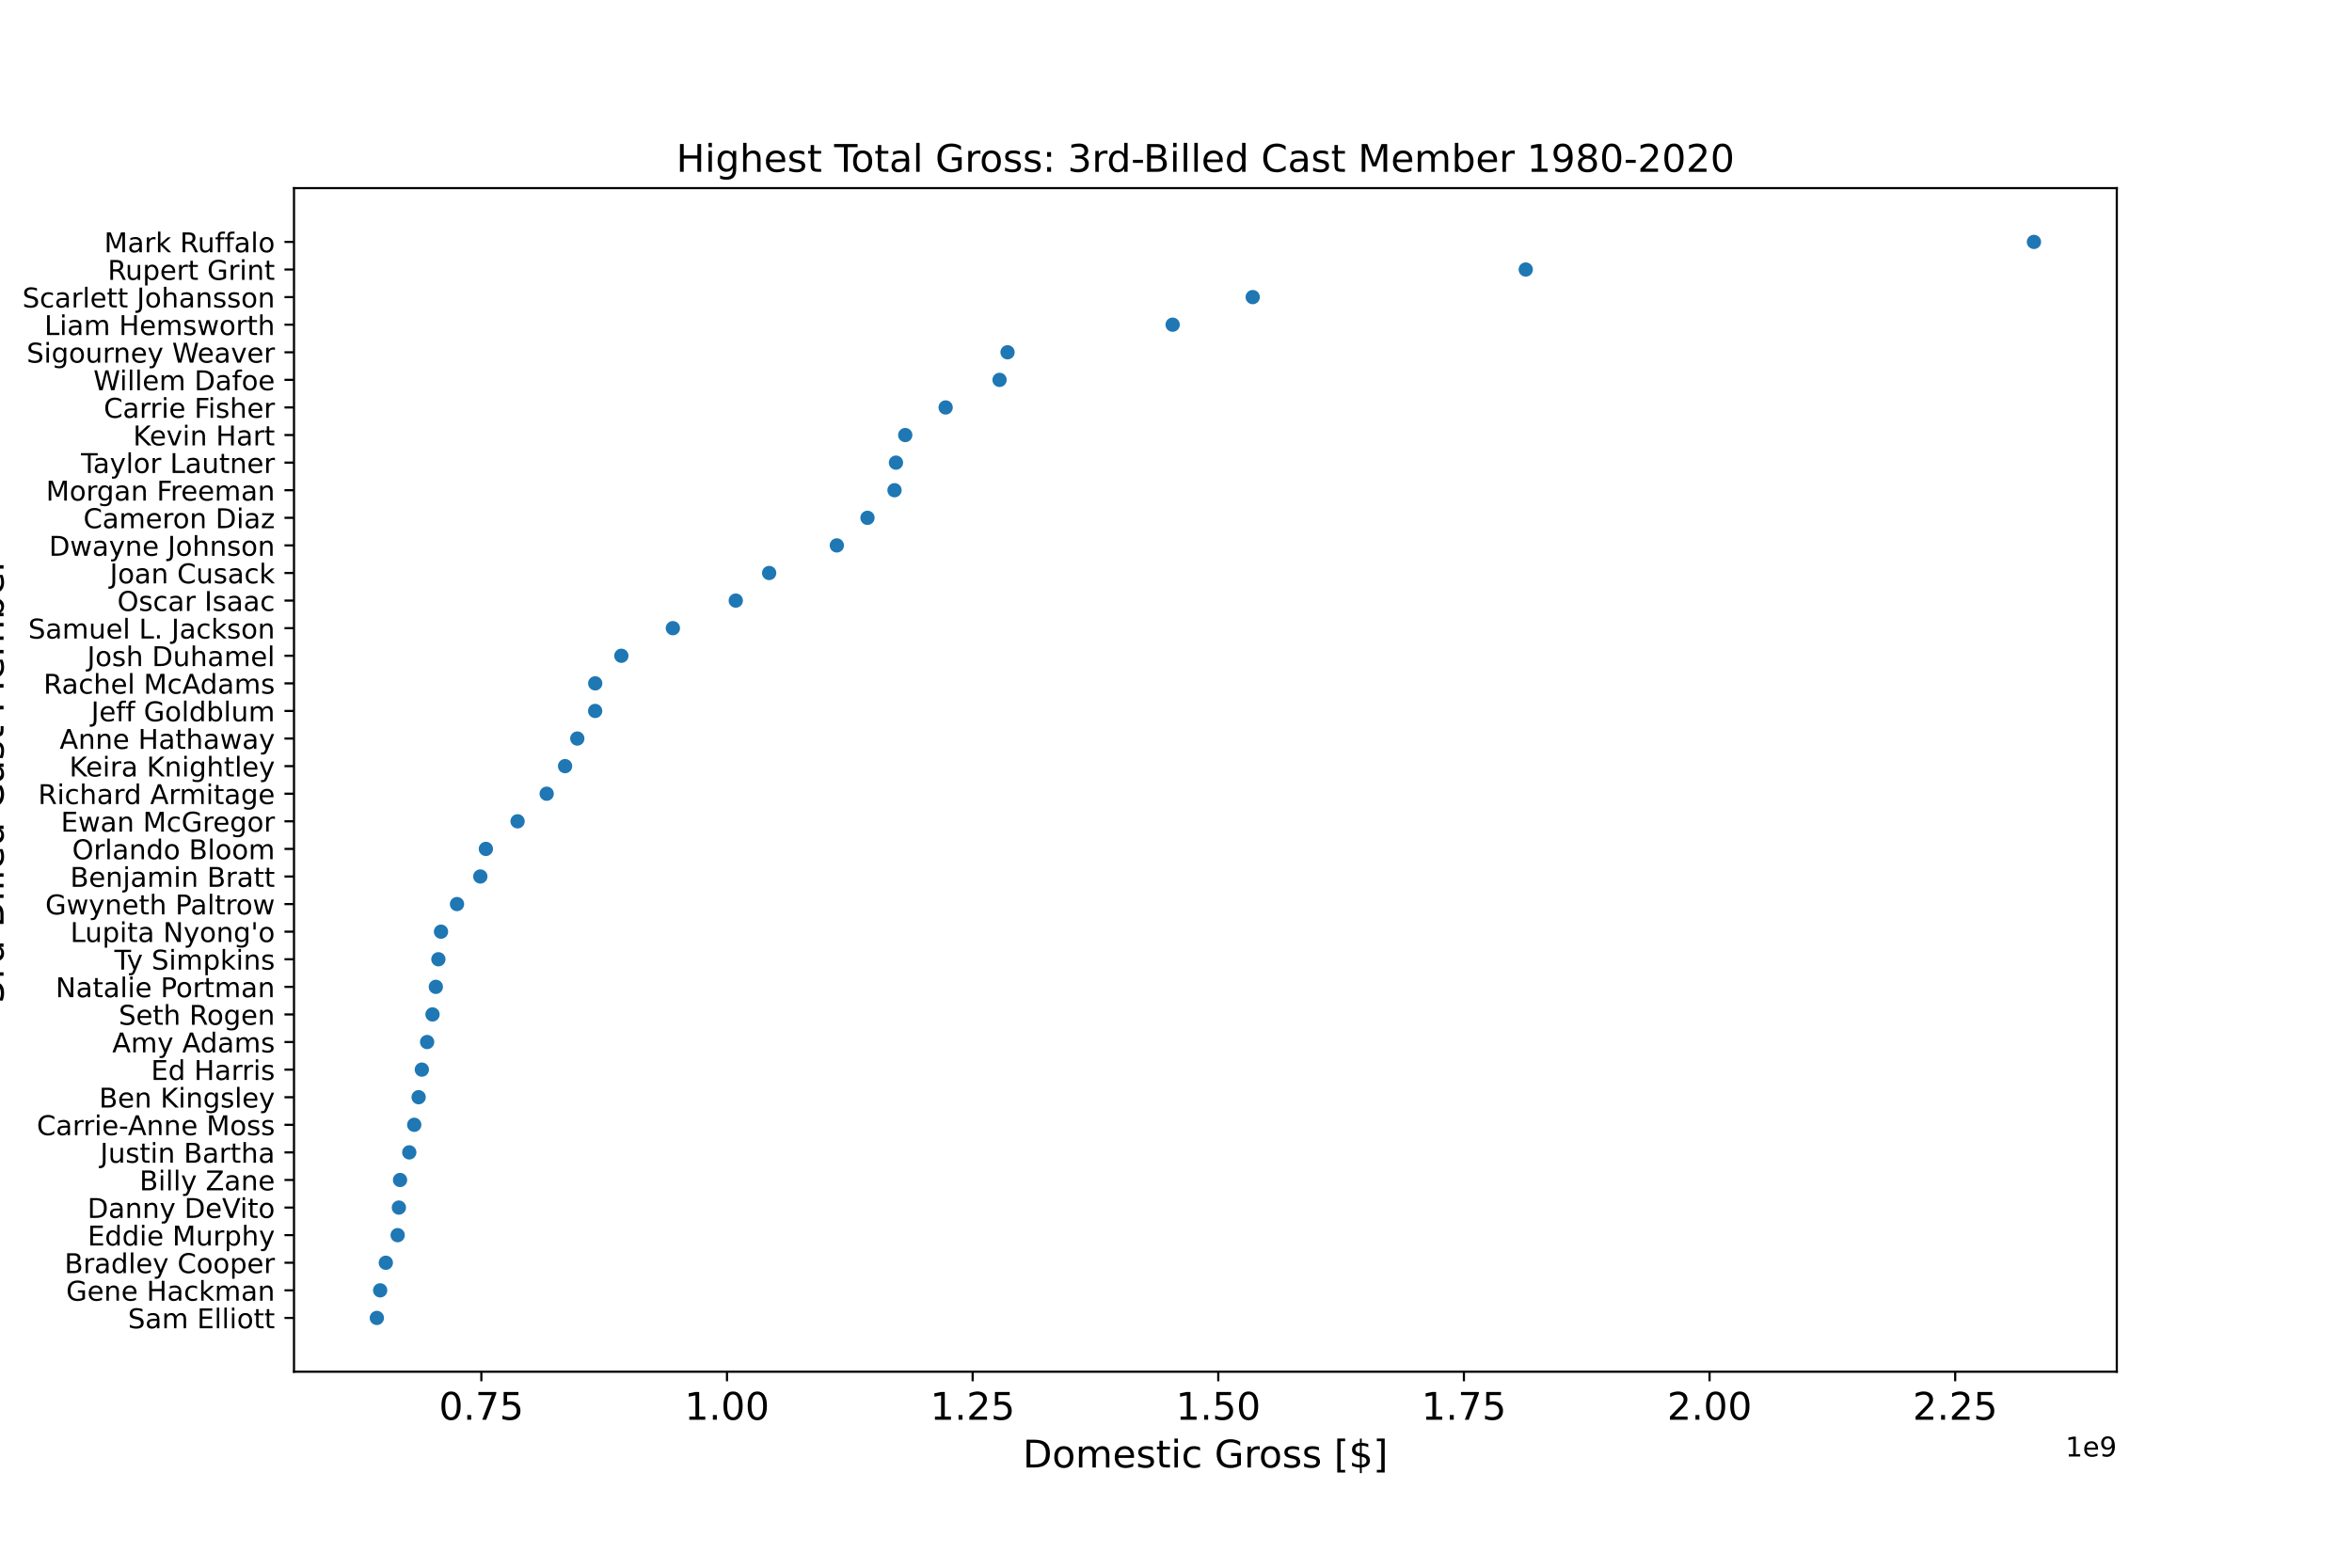 <?xml version="1.0" encoding="utf-8" standalone="no"?>
<!DOCTYPE svg PUBLIC "-//W3C//DTD SVG 1.1//EN"
  "http://www.w3.org/Graphics/SVG/1.1/DTD/svg11.dtd">
<!-- Created with matplotlib (https://matplotlib.org/) -->
<svg height="576pt" version="1.1" viewBox="0 0 864 576" width="864pt" xmlns="http://www.w3.org/2000/svg" xmlns:xlink="http://www.w3.org/1999/xlink">
 <defs>
  <style type="text/css">
*{stroke-linecap:butt;stroke-linejoin:round;}
  </style>
 </defs>
 <g id="figure_1">
  <g id="patch_1">
   <path d="M 0 576 
L 864 576 
L 864 0 
L 0 0 
z
" style="fill:#ffffff;"/>
  </g>
  <g id="axes_1">
   <g id="patch_2">
    <path d="M 108 504 
L 777.6 504 
L 777.6 69.12 
L 108 69.12 
z
" style="fill:#ffffff;"/>
   </g>
   <g id="PathCollection_1">
    <defs>
     <path d="M 0 3 
C 0.796 3 1.559 2.684 2.121 2.121 
C 2.684 1.559 3 0.796 3 0 
C 3 -0.796 2.684 -1.559 2.121 -2.121 
C 1.559 -2.684 0.796 -3 0 -3 
C -0.796 -3 -1.559 -2.684 -2.121 -2.121 
C -2.684 -1.559 -3 -0.796 -3 0 
C -3 0.796 -2.684 1.559 -2.121 2.121 
C -1.559 2.684 -0.796 3 0 3 
z
" id="m0ae40981bd" style="stroke:#ffffff;stroke-width:0.75;"/>
    </defs>
    <g clip-path="url(#p92d69ea72e)">
     <use style="fill:#1f77b4;stroke:#ffffff;stroke-width:0.75;" x="747.164" xlink:href="#m0ae40981bd" y="88.887"/>
     <use style="fill:#1f77b4;stroke:#ffffff;stroke-width:0.75;" x="560.476" xlink:href="#m0ae40981bd" y="99.024"/>
     <use style="fill:#1f77b4;stroke:#ffffff;stroke-width:0.75;" x="460.181" xlink:href="#m0ae40981bd" y="109.161"/>
     <use style="fill:#1f77b4;stroke:#ffffff;stroke-width:0.75;" x="430.769" xlink:href="#m0ae40981bd" y="119.298"/>
     <use style="fill:#1f77b4;stroke:#ffffff;stroke-width:0.75;" x="370.118" xlink:href="#m0ae40981bd" y="129.436"/>
     <use style="fill:#1f77b4;stroke:#ffffff;stroke-width:0.75;" x="367.18" xlink:href="#m0ae40981bd" y="139.573"/>
     <use style="fill:#1f77b4;stroke:#ffffff;stroke-width:0.75;" x="347.38" xlink:href="#m0ae40981bd" y="149.71"/>
     <use style="fill:#1f77b4;stroke:#ffffff;stroke-width:0.75;" x="332.541" xlink:href="#m0ae40981bd" y="159.847"/>
     <use style="fill:#1f77b4;stroke:#ffffff;stroke-width:0.75;" x="329.128" xlink:href="#m0ae40981bd" y="169.984"/>
     <use style="fill:#1f77b4;stroke:#ffffff;stroke-width:0.75;" x="328.598" xlink:href="#m0ae40981bd" y="180.121"/>
     <use style="fill:#1f77b4;stroke:#ffffff;stroke-width:0.75;" x="318.67" xlink:href="#m0ae40981bd" y="190.258"/>
     <use style="fill:#1f77b4;stroke:#ffffff;stroke-width:0.75;" x="307.411" xlink:href="#m0ae40981bd" y="200.395"/>
     <use style="fill:#1f77b4;stroke:#ffffff;stroke-width:0.75;" x="282.547" xlink:href="#m0ae40981bd" y="210.532"/>
     <use style="fill:#1f77b4;stroke:#ffffff;stroke-width:0.75;" x="270.284" xlink:href="#m0ae40981bd" y="220.669"/>
     <use style="fill:#1f77b4;stroke:#ffffff;stroke-width:0.75;" x="247.177" xlink:href="#m0ae40981bd" y="230.806"/>
     <use style="fill:#1f77b4;stroke:#ffffff;stroke-width:0.75;" x="228.249" xlink:href="#m0ae40981bd" y="240.943"/>
     <use style="fill:#1f77b4;stroke:#ffffff;stroke-width:0.75;" x="218.654" xlink:href="#m0ae40981bd" y="251.08"/>
     <use style="fill:#1f77b4;stroke:#ffffff;stroke-width:0.75;" x="218.622" xlink:href="#m0ae40981bd" y="261.217"/>
     <use style="fill:#1f77b4;stroke:#ffffff;stroke-width:0.75;" x="212.072" xlink:href="#m0ae40981bd" y="271.354"/>
     <use style="fill:#1f77b4;stroke:#ffffff;stroke-width:0.75;" x="207.576" xlink:href="#m0ae40981bd" y="281.491"/>
     <use style="fill:#1f77b4;stroke:#ffffff;stroke-width:0.75;" x="200.824" xlink:href="#m0ae40981bd" y="291.629"/>
     <use style="fill:#1f77b4;stroke:#ffffff;stroke-width:0.75;" x="190.13" xlink:href="#m0ae40981bd" y="301.766"/>
     <use style="fill:#1f77b4;stroke:#ffffff;stroke-width:0.75;" x="178.485" xlink:href="#m0ae40981bd" y="311.903"/>
     <use style="fill:#1f77b4;stroke:#ffffff;stroke-width:0.75;" x="176.446" xlink:href="#m0ae40981bd" y="322.04"/>
     <use style="fill:#1f77b4;stroke:#ffffff;stroke-width:0.75;" x="167.877" xlink:href="#m0ae40981bd" y="332.177"/>
     <use style="fill:#1f77b4;stroke:#ffffff;stroke-width:0.75;" x="162.003" xlink:href="#m0ae40981bd" y="342.314"/>
     <use style="fill:#1f77b4;stroke:#ffffff;stroke-width:0.75;" x="161.045" xlink:href="#m0ae40981bd" y="352.451"/>
     <use style="fill:#1f77b4;stroke:#ffffff;stroke-width:0.75;" x="160.105" xlink:href="#m0ae40981bd" y="362.588"/>
     <use style="fill:#1f77b4;stroke:#ffffff;stroke-width:0.75;" x="158.882" xlink:href="#m0ae40981bd" y="372.725"/>
     <use style="fill:#1f77b4;stroke:#ffffff;stroke-width:0.75;" x="156.903" xlink:href="#m0ae40981bd" y="382.862"/>
     <use style="fill:#1f77b4;stroke:#ffffff;stroke-width:0.75;" x="154.963" xlink:href="#m0ae40981bd" y="392.999"/>
     <use style="fill:#1f77b4;stroke:#ffffff;stroke-width:0.75;" x="153.786" xlink:href="#m0ae40981bd" y="403.136"/>
     <use style="fill:#1f77b4;stroke:#ffffff;stroke-width:0.75;" x="152.168" xlink:href="#m0ae40981bd" y="413.273"/>
     <use style="fill:#1f77b4;stroke:#ffffff;stroke-width:0.75;" x="150.341" xlink:href="#m0ae40981bd" y="423.41"/>
     <use style="fill:#1f77b4;stroke:#ffffff;stroke-width:0.75;" x="146.957" xlink:href="#m0ae40981bd" y="433.547"/>
     <use style="fill:#1f77b4;stroke:#ffffff;stroke-width:0.75;" x="146.532" xlink:href="#m0ae40981bd" y="443.684"/>
     <use style="fill:#1f77b4;stroke:#ffffff;stroke-width:0.75;" x="146.081" xlink:href="#m0ae40981bd" y="453.822"/>
     <use style="fill:#1f77b4;stroke:#ffffff;stroke-width:0.75;" x="141.732" xlink:href="#m0ae40981bd" y="463.959"/>
     <use style="fill:#1f77b4;stroke:#ffffff;stroke-width:0.75;" x="139.649" xlink:href="#m0ae40981bd" y="474.096"/>
     <use style="fill:#1f77b4;stroke:#ffffff;stroke-width:0.75;" x="138.436" xlink:href="#m0ae40981bd" y="484.233"/>
    </g>
   </g>
   <g id="matplotlib.axis_1">
    <g id="xtick_1">
     <g id="line2d_1">
      <defs>
       <path d="M 0 0 
L 0 3.5 
" id="m57be6510ac" style="stroke:#000000;stroke-width:0.8;"/>
      </defs>
      <g>
       <use style="stroke:#000000;stroke-width:0.8;" x="176.825" xlink:href="#m57be6510ac" y="504"/>
      </g>
     </g>
     <g id="text_1">
      <!-- 0.75 -->
      <defs>
       <path d="M 31.781 66.406 
Q 24.172 66.406 20.328 58.906 
Q 16.5 51.422 16.5 36.375 
Q 16.5 21.391 20.328 13.891 
Q 24.172 6.391 31.781 6.391 
Q 39.453 6.391 43.281 13.891 
Q 47.125 21.391 47.125 36.375 
Q 47.125 51.422 43.281 58.906 
Q 39.453 66.406 31.781 66.406 
z
M 31.781 74.219 
Q 44.047 74.219 50.516 64.516 
Q 56.984 54.828 56.984 36.375 
Q 56.984 17.969 50.516 8.266 
Q 44.047 -1.422 31.781 -1.422 
Q 19.531 -1.422 13.062 8.266 
Q 6.594 17.969 6.594 36.375 
Q 6.594 54.828 13.062 64.516 
Q 19.531 74.219 31.781 74.219 
z
" id="DejaVuSans-48"/>
       <path d="M 10.688 12.406 
L 21 12.406 
L 21 0 
L 10.688 0 
z
" id="DejaVuSans-46"/>
       <path d="M 8.203 72.906 
L 55.078 72.906 
L 55.078 68.703 
L 28.609 0 
L 18.312 0 
L 43.219 64.594 
L 8.203 64.594 
z
" id="DejaVuSans-55"/>
       <path d="M 10.797 72.906 
L 49.516 72.906 
L 49.516 64.594 
L 19.828 64.594 
L 19.828 46.734 
Q 21.969 47.469 24.109 47.828 
Q 26.266 48.188 28.422 48.188 
Q 40.625 48.188 47.75 41.5 
Q 54.891 34.812 54.891 23.391 
Q 54.891 11.625 47.562 5.094 
Q 40.234 -1.422 26.906 -1.422 
Q 22.312 -1.422 17.547 -0.641 
Q 12.797 0.141 7.719 1.703 
L 7.719 11.625 
Q 12.109 9.234 16.797 8.062 
Q 21.484 6.891 26.703 6.891 
Q 35.156 6.891 40.078 11.328 
Q 45.016 15.766 45.016 23.391 
Q 45.016 31 40.078 35.438 
Q 35.156 39.891 26.703 39.891 
Q 22.75 39.891 18.812 39.016 
Q 14.891 38.141 10.797 36.281 
z
" id="DejaVuSans-53"/>
      </defs>
      <g transform="translate(161.239 521.638)scale(0.14 -0.14)">
       <use xlink:href="#DejaVuSans-48"/>
       <use x="63.623" xlink:href="#DejaVuSans-46"/>
       <use x="95.41" xlink:href="#DejaVuSans-55"/>
       <use x="159.033" xlink:href="#DejaVuSans-53"/>
      </g>
     </g>
    </g>
    <g id="xtick_2">
     <g id="line2d_2">
      <g>
       <use style="stroke:#000000;stroke-width:0.8;" x="267.06" xlink:href="#m57be6510ac" y="504"/>
      </g>
     </g>
     <g id="text_2">
      <!-- 1.00 -->
      <defs>
       <path d="M 12.406 8.297 
L 28.516 8.297 
L 28.516 63.922 
L 10.984 60.406 
L 10.984 69.391 
L 28.422 72.906 
L 38.281 72.906 
L 38.281 8.297 
L 54.391 8.297 
L 54.391 0 
L 12.406 0 
z
" id="DejaVuSans-49"/>
      </defs>
      <g transform="translate(251.475 521.638)scale(0.14 -0.14)">
       <use xlink:href="#DejaVuSans-49"/>
       <use x="63.623" xlink:href="#DejaVuSans-46"/>
       <use x="95.41" xlink:href="#DejaVuSans-48"/>
       <use x="159.033" xlink:href="#DejaVuSans-48"/>
      </g>
     </g>
    </g>
    <g id="xtick_3">
     <g id="line2d_3">
      <g>
       <use style="stroke:#000000;stroke-width:0.8;" x="357.296" xlink:href="#m57be6510ac" y="504"/>
      </g>
     </g>
     <g id="text_3">
      <!-- 1.25 -->
      <defs>
       <path d="M 19.188 8.297 
L 53.609 8.297 
L 53.609 0 
L 7.328 0 
L 7.328 8.297 
Q 12.938 14.109 22.625 23.891 
Q 32.328 33.688 34.812 36.531 
Q 39.547 41.844 41.422 45.531 
Q 43.312 49.219 43.312 52.781 
Q 43.312 58.594 39.234 62.25 
Q 35.156 65.922 28.609 65.922 
Q 23.969 65.922 18.812 64.312 
Q 13.672 62.703 7.812 59.422 
L 7.812 69.391 
Q 13.766 71.781 18.938 73 
Q 24.125 74.219 28.422 74.219 
Q 39.75 74.219 46.484 68.547 
Q 53.219 62.891 53.219 53.422 
Q 53.219 48.922 51.531 44.891 
Q 49.859 40.875 45.406 35.406 
Q 44.188 33.984 37.641 27.219 
Q 31.109 20.453 19.188 8.297 
z
" id="DejaVuSans-50"/>
      </defs>
      <g transform="translate(341.71 521.638)scale(0.14 -0.14)">
       <use xlink:href="#DejaVuSans-49"/>
       <use x="63.623" xlink:href="#DejaVuSans-46"/>
       <use x="95.41" xlink:href="#DejaVuSans-50"/>
       <use x="159.033" xlink:href="#DejaVuSans-53"/>
      </g>
     </g>
    </g>
    <g id="xtick_4">
     <g id="line2d_4">
      <g>
       <use style="stroke:#000000;stroke-width:0.8;" x="447.531" xlink:href="#m57be6510ac" y="504"/>
      </g>
     </g>
     <g id="text_4">
      <!-- 1.50 -->
      <g transform="translate(431.945 521.638)scale(0.14 -0.14)">
       <use xlink:href="#DejaVuSans-49"/>
       <use x="63.623" xlink:href="#DejaVuSans-46"/>
       <use x="95.41" xlink:href="#DejaVuSans-53"/>
       <use x="159.033" xlink:href="#DejaVuSans-48"/>
      </g>
     </g>
    </g>
    <g id="xtick_5">
     <g id="line2d_5">
      <g>
       <use style="stroke:#000000;stroke-width:0.8;" x="537.766" xlink:href="#m57be6510ac" y="504"/>
      </g>
     </g>
     <g id="text_5">
      <!-- 1.75 -->
      <g transform="translate(522.18 521.638)scale(0.14 -0.14)">
       <use xlink:href="#DejaVuSans-49"/>
       <use x="63.623" xlink:href="#DejaVuSans-46"/>
       <use x="95.41" xlink:href="#DejaVuSans-55"/>
       <use x="159.033" xlink:href="#DejaVuSans-53"/>
      </g>
     </g>
    </g>
    <g id="xtick_6">
     <g id="line2d_6">
      <g>
       <use style="stroke:#000000;stroke-width:0.8;" x="628.001" xlink:href="#m57be6510ac" y="504"/>
      </g>
     </g>
     <g id="text_6">
      <!-- 2.00 -->
      <g transform="translate(612.415 521.638)scale(0.14 -0.14)">
       <use xlink:href="#DejaVuSans-50"/>
       <use x="63.623" xlink:href="#DejaVuSans-46"/>
       <use x="95.41" xlink:href="#DejaVuSans-48"/>
       <use x="159.033" xlink:href="#DejaVuSans-48"/>
      </g>
     </g>
    </g>
    <g id="xtick_7">
     <g id="line2d_7">
      <g>
       <use style="stroke:#000000;stroke-width:0.8;" x="718.237" xlink:href="#m57be6510ac" y="504"/>
      </g>
     </g>
     <g id="text_7">
      <!-- 2.25 -->
      <g transform="translate(702.651 521.638)scale(0.14 -0.14)">
       <use xlink:href="#DejaVuSans-50"/>
       <use x="63.623" xlink:href="#DejaVuSans-46"/>
       <use x="95.41" xlink:href="#DejaVuSans-50"/>
       <use x="159.033" xlink:href="#DejaVuSans-53"/>
      </g>
     </g>
    </g>
    <g id="text_8">
     <!-- Domestic Gross [$] -->
     <defs>
      <path d="M 19.672 64.797 
L 19.672 8.109 
L 31.594 8.109 
Q 46.688 8.109 53.688 14.938 
Q 60.688 21.781 60.688 36.531 
Q 60.688 51.172 53.688 57.984 
Q 46.688 64.797 31.594 64.797 
z
M 9.812 72.906 
L 30.078 72.906 
Q 51.266 72.906 61.172 64.094 
Q 71.094 55.281 71.094 36.531 
Q 71.094 17.672 61.125 8.828 
Q 51.172 0 30.078 0 
L 9.812 0 
z
" id="DejaVuSans-68"/>
      <path d="M 30.609 48.391 
Q 23.391 48.391 19.188 42.75 
Q 14.984 37.109 14.984 27.297 
Q 14.984 17.484 19.156 11.844 
Q 23.344 6.203 30.609 6.203 
Q 37.797 6.203 41.984 11.859 
Q 46.188 17.531 46.188 27.297 
Q 46.188 37.016 41.984 42.703 
Q 37.797 48.391 30.609 48.391 
z
M 30.609 56 
Q 42.328 56 49.016 48.375 
Q 55.719 40.766 55.719 27.297 
Q 55.719 13.875 49.016 6.219 
Q 42.328 -1.422 30.609 -1.422 
Q 18.844 -1.422 12.172 6.219 
Q 5.516 13.875 5.516 27.297 
Q 5.516 40.766 12.172 48.375 
Q 18.844 56 30.609 56 
z
" id="DejaVuSans-111"/>
      <path d="M 52 44.188 
Q 55.375 50.25 60.062 53.125 
Q 64.75 56 71.094 56 
Q 79.641 56 84.281 50.016 
Q 88.922 44.047 88.922 33.016 
L 88.922 0 
L 79.891 0 
L 79.891 32.719 
Q 79.891 40.578 77.094 44.375 
Q 74.312 48.188 68.609 48.188 
Q 61.625 48.188 57.562 43.547 
Q 53.516 38.922 53.516 30.906 
L 53.516 0 
L 44.484 0 
L 44.484 32.719 
Q 44.484 40.625 41.703 44.406 
Q 38.922 48.188 33.109 48.188 
Q 26.219 48.188 22.156 43.531 
Q 18.109 38.875 18.109 30.906 
L 18.109 0 
L 9.078 0 
L 9.078 54.688 
L 18.109 54.688 
L 18.109 46.188 
Q 21.188 51.219 25.484 53.609 
Q 29.781 56 35.688 56 
Q 41.656 56 45.828 52.969 
Q 50 49.953 52 44.188 
z
" id="DejaVuSans-109"/>
      <path d="M 56.203 29.594 
L 56.203 25.203 
L 14.891 25.203 
Q 15.484 15.922 20.484 11.062 
Q 25.484 6.203 34.422 6.203 
Q 39.594 6.203 44.453 7.469 
Q 49.312 8.734 54.109 11.281 
L 54.109 2.781 
Q 49.266 0.734 44.188 -0.344 
Q 39.109 -1.422 33.891 -1.422 
Q 20.797 -1.422 13.156 6.188 
Q 5.516 13.812 5.516 26.812 
Q 5.516 40.234 12.766 48.109 
Q 20.016 56 32.328 56 
Q 43.359 56 49.781 48.891 
Q 56.203 41.797 56.203 29.594 
z
M 47.219 32.234 
Q 47.125 39.594 43.094 43.984 
Q 39.062 48.391 32.422 48.391 
Q 24.906 48.391 20.391 44.141 
Q 15.875 39.891 15.188 32.172 
z
" id="DejaVuSans-101"/>
      <path d="M 44.281 53.078 
L 44.281 44.578 
Q 40.484 46.531 36.375 47.5 
Q 32.281 48.484 27.875 48.484 
Q 21.188 48.484 17.844 46.438 
Q 14.5 44.391 14.5 40.281 
Q 14.5 37.156 16.891 35.375 
Q 19.281 33.594 26.516 31.984 
L 29.594 31.297 
Q 39.156 29.25 43.188 25.516 
Q 47.219 21.781 47.219 15.094 
Q 47.219 7.469 41.188 3.016 
Q 35.156 -1.422 24.609 -1.422 
Q 20.219 -1.422 15.453 -0.562 
Q 10.688 0.297 5.422 2 
L 5.422 11.281 
Q 10.406 8.688 15.234 7.391 
Q 20.062 6.109 24.812 6.109 
Q 31.156 6.109 34.562 8.281 
Q 37.984 10.453 37.984 14.406 
Q 37.984 18.062 35.516 20.016 
Q 33.062 21.969 24.703 23.781 
L 21.578 24.516 
Q 13.234 26.266 9.516 29.906 
Q 5.812 33.547 5.812 39.891 
Q 5.812 47.609 11.281 51.797 
Q 16.75 56 26.812 56 
Q 31.781 56 36.172 55.266 
Q 40.578 54.547 44.281 53.078 
z
" id="DejaVuSans-115"/>
      <path d="M 18.312 70.219 
L 18.312 54.688 
L 36.812 54.688 
L 36.812 47.703 
L 18.312 47.703 
L 18.312 18.016 
Q 18.312 11.328 20.141 9.422 
Q 21.969 7.516 27.594 7.516 
L 36.812 7.516 
L 36.812 0 
L 27.594 0 
Q 17.188 0 13.234 3.875 
Q 9.281 7.766 9.281 18.016 
L 9.281 47.703 
L 2.688 47.703 
L 2.688 54.688 
L 9.281 54.688 
L 9.281 70.219 
z
" id="DejaVuSans-116"/>
      <path d="M 9.422 54.688 
L 18.406 54.688 
L 18.406 0 
L 9.422 0 
z
M 9.422 75.984 
L 18.406 75.984 
L 18.406 64.594 
L 9.422 64.594 
z
" id="DejaVuSans-105"/>
      <path d="M 48.781 52.594 
L 48.781 44.188 
Q 44.969 46.297 41.141 47.344 
Q 37.312 48.391 33.406 48.391 
Q 24.656 48.391 19.812 42.844 
Q 14.984 37.312 14.984 27.297 
Q 14.984 17.281 19.812 11.734 
Q 24.656 6.203 33.406 6.203 
Q 37.312 6.203 41.141 7.25 
Q 44.969 8.297 48.781 10.406 
L 48.781 2.094 
Q 45.016 0.344 40.984 -0.531 
Q 36.969 -1.422 32.422 -1.422 
Q 20.062 -1.422 12.781 6.344 
Q 5.516 14.109 5.516 27.297 
Q 5.516 40.672 12.859 48.328 
Q 20.219 56 33.016 56 
Q 37.156 56 41.109 55.141 
Q 45.062 54.297 48.781 52.594 
z
" id="DejaVuSans-99"/>
      <path id="DejaVuSans-32"/>
      <path d="M 59.516 10.406 
L 59.516 29.984 
L 43.406 29.984 
L 43.406 38.094 
L 69.281 38.094 
L 69.281 6.781 
Q 63.578 2.734 56.688 0.656 
Q 49.812 -1.422 42 -1.422 
Q 24.906 -1.422 15.25 8.562 
Q 5.609 18.562 5.609 36.375 
Q 5.609 54.25 15.25 64.234 
Q 24.906 74.219 42 74.219 
Q 49.125 74.219 55.547 72.453 
Q 61.969 70.703 67.391 67.281 
L 67.391 56.781 
Q 61.922 61.422 55.766 63.766 
Q 49.609 66.109 42.828 66.109 
Q 29.438 66.109 22.719 58.641 
Q 16.016 51.172 16.016 36.375 
Q 16.016 21.625 22.719 14.156 
Q 29.438 6.688 42.828 6.688 
Q 48.047 6.688 52.141 7.594 
Q 56.25 8.5 59.516 10.406 
z
" id="DejaVuSans-71"/>
      <path d="M 41.109 46.297 
Q 39.594 47.172 37.812 47.578 
Q 36.031 48 33.891 48 
Q 26.266 48 22.188 43.047 
Q 18.109 38.094 18.109 28.812 
L 18.109 0 
L 9.078 0 
L 9.078 54.688 
L 18.109 54.688 
L 18.109 46.188 
Q 20.953 51.172 25.484 53.578 
Q 30.031 56 36.531 56 
Q 37.453 56 38.578 55.875 
Q 39.703 55.766 41.062 55.516 
z
" id="DejaVuSans-114"/>
      <path d="M 8.594 75.984 
L 29.297 75.984 
L 29.297 69 
L 17.578 69 
L 17.578 -6.203 
L 29.297 -6.203 
L 29.297 -13.188 
L 8.594 -13.188 
z
" id="DejaVuSans-91"/>
      <path d="M 33.797 -14.703 
L 28.906 -14.703 
L 28.859 0 
Q 23.734 0.094 18.609 1.188 
Q 13.484 2.297 8.297 4.5 
L 8.297 13.281 
Q 13.281 10.156 18.375 8.562 
Q 23.484 6.984 28.906 6.938 
L 28.906 29.203 
Q 18.109 30.953 13.203 35.156 
Q 8.297 39.359 8.297 46.688 
Q 8.297 54.641 13.625 59.219 
Q 18.953 63.812 28.906 64.5 
L 28.906 75.984 
L 33.797 75.984 
L 33.797 64.656 
Q 38.328 64.453 42.578 63.688 
Q 46.828 62.938 50.875 61.625 
L 50.875 53.078 
Q 46.828 55.125 42.547 56.25 
Q 38.281 57.375 33.797 57.562 
L 33.797 36.719 
Q 44.875 35.016 50.094 30.609 
Q 55.328 26.219 55.328 18.609 
Q 55.328 10.359 49.781 5.594 
Q 44.234 0.828 33.797 0.094 
z
M 28.906 37.594 
L 28.906 57.625 
Q 23.25 56.984 20.266 54.391 
Q 17.281 51.812 17.281 47.516 
Q 17.281 43.312 20.031 40.969 
Q 22.797 38.625 28.906 37.594 
z
M 33.797 28.219 
L 33.797 7.078 
Q 39.984 7.906 43.141 10.594 
Q 46.297 13.281 46.297 17.672 
Q 46.297 21.969 43.281 24.5 
Q 40.281 27.047 33.797 28.219 
z
" id="DejaVuSans-36"/>
      <path d="M 30.422 75.984 
L 30.422 -13.188 
L 9.719 -13.188 
L 9.719 -6.203 
L 21.391 -6.203 
L 21.391 69 
L 9.719 69 
L 9.719 75.984 
z
" id="DejaVuSans-93"/>
     </defs>
     <g transform="translate(375.731 539.187)scale(0.14 -0.14)">
      <use xlink:href="#DejaVuSans-68"/>
      <use x="77.002" xlink:href="#DejaVuSans-111"/>
      <use x="138.184" xlink:href="#DejaVuSans-109"/>
      <use x="235.596" xlink:href="#DejaVuSans-101"/>
      <use x="297.119" xlink:href="#DejaVuSans-115"/>
      <use x="349.219" xlink:href="#DejaVuSans-116"/>
      <use x="388.428" xlink:href="#DejaVuSans-105"/>
      <use x="416.211" xlink:href="#DejaVuSans-99"/>
      <use x="471.191" xlink:href="#DejaVuSans-32"/>
      <use x="502.979" xlink:href="#DejaVuSans-71"/>
      <use x="580.469" xlink:href="#DejaVuSans-114"/>
      <use x="619.332" xlink:href="#DejaVuSans-111"/>
      <use x="680.514" xlink:href="#DejaVuSans-115"/>
      <use x="732.613" xlink:href="#DejaVuSans-115"/>
      <use x="784.713" xlink:href="#DejaVuSans-32"/>
      <use x="816.5" xlink:href="#DejaVuSans-91"/>
      <use x="855.514" xlink:href="#DejaVuSans-36"/>
      <use x="919.137" xlink:href="#DejaVuSans-93"/>
     </g>
    </g>
    <g id="text_9">
     <!-- 1e9 -->
     <defs>
      <path d="M 10.984 1.516 
L 10.984 10.5 
Q 14.703 8.734 18.5 7.812 
Q 22.312 6.891 25.984 6.891 
Q 35.75 6.891 40.891 13.453 
Q 46.047 20.016 46.781 33.406 
Q 43.953 29.203 39.594 26.953 
Q 35.25 24.703 29.984 24.703 
Q 19.047 24.703 12.672 31.312 
Q 6.297 37.938 6.297 49.422 
Q 6.297 60.641 12.938 67.422 
Q 19.578 74.219 30.609 74.219 
Q 43.266 74.219 49.922 64.516 
Q 56.594 54.828 56.594 36.375 
Q 56.594 19.141 48.406 8.859 
Q 40.234 -1.422 26.422 -1.422 
Q 22.703 -1.422 18.891 -0.688 
Q 15.094 0.047 10.984 1.516 
z
M 30.609 32.422 
Q 37.25 32.422 41.125 36.953 
Q 45.016 41.5 45.016 49.422 
Q 45.016 57.281 41.125 61.844 
Q 37.25 66.406 30.609 66.406 
Q 23.969 66.406 20.094 61.844 
Q 16.219 57.281 16.219 49.422 
Q 16.219 41.5 20.094 36.953 
Q 23.969 32.422 30.609 32.422 
z
" id="DejaVuSans-57"/>
     </defs>
     <g transform="translate(758.722 535.148)scale(0.1 -0.1)">
      <use xlink:href="#DejaVuSans-49"/>
      <use x="63.623" xlink:href="#DejaVuSans-101"/>
      <use x="125.146" xlink:href="#DejaVuSans-57"/>
     </g>
    </g>
   </g>
   <g id="matplotlib.axis_2">
    <g id="ytick_1">
     <g id="line2d_8">
      <defs>
       <path d="M 0 0 
L -3.5 0 
" id="m838684cae7" style="stroke:#000000;stroke-width:0.8;"/>
      </defs>
      <g>
       <use style="stroke:#000000;stroke-width:0.8;" x="108" xlink:href="#m838684cae7" y="88.887"/>
      </g>
     </g>
     <g id="text_10">
      <!-- Mark Ruffalo -->
      <defs>
       <path d="M 9.812 72.906 
L 24.516 72.906 
L 43.109 23.297 
L 61.812 72.906 
L 76.516 72.906 
L 76.516 0 
L 66.891 0 
L 66.891 64.016 
L 48.094 14.016 
L 38.188 14.016 
L 19.391 64.016 
L 19.391 0 
L 9.812 0 
z
" id="DejaVuSans-77"/>
       <path d="M 34.281 27.484 
Q 23.391 27.484 19.188 25 
Q 14.984 22.516 14.984 16.5 
Q 14.984 11.719 18.141 8.906 
Q 21.297 6.109 26.703 6.109 
Q 34.188 6.109 38.703 11.406 
Q 43.219 16.703 43.219 25.484 
L 43.219 27.484 
z
M 52.203 31.203 
L 52.203 0 
L 43.219 0 
L 43.219 8.297 
Q 40.141 3.328 35.547 0.953 
Q 30.953 -1.422 24.312 -1.422 
Q 15.922 -1.422 10.953 3.297 
Q 6 8.016 6 15.922 
Q 6 25.141 12.172 29.828 
Q 18.359 34.516 30.609 34.516 
L 43.219 34.516 
L 43.219 35.406 
Q 43.219 41.609 39.141 45 
Q 35.062 48.391 27.688 48.391 
Q 23 48.391 18.547 47.266 
Q 14.109 46.141 10.016 43.891 
L 10.016 52.203 
Q 14.938 54.109 19.578 55.047 
Q 24.219 56 28.609 56 
Q 40.484 56 46.344 49.844 
Q 52.203 43.703 52.203 31.203 
z
" id="DejaVuSans-97"/>
       <path d="M 9.078 75.984 
L 18.109 75.984 
L 18.109 31.109 
L 44.922 54.688 
L 56.391 54.688 
L 27.391 29.109 
L 57.625 0 
L 45.906 0 
L 18.109 26.703 
L 18.109 0 
L 9.078 0 
z
" id="DejaVuSans-107"/>
       <path d="M 44.391 34.188 
Q 47.562 33.109 50.562 29.594 
Q 53.562 26.078 56.594 19.922 
L 66.609 0 
L 56 0 
L 46.688 18.703 
Q 43.062 26.031 39.672 28.422 
Q 36.281 30.812 30.422 30.812 
L 19.672 30.812 
L 19.672 0 
L 9.812 0 
L 9.812 72.906 
L 32.078 72.906 
Q 44.578 72.906 50.734 67.672 
Q 56.891 62.453 56.891 51.906 
Q 56.891 45.016 53.688 40.469 
Q 50.484 35.938 44.391 34.188 
z
M 19.672 64.797 
L 19.672 38.922 
L 32.078 38.922 
Q 39.203 38.922 42.844 42.219 
Q 46.484 45.516 46.484 51.906 
Q 46.484 58.297 42.844 61.547 
Q 39.203 64.797 32.078 64.797 
z
" id="DejaVuSans-82"/>
       <path d="M 8.5 21.578 
L 8.5 54.688 
L 17.484 54.688 
L 17.484 21.922 
Q 17.484 14.156 20.5 10.266 
Q 23.531 6.391 29.594 6.391 
Q 36.859 6.391 41.078 11.031 
Q 45.312 15.672 45.312 23.688 
L 45.312 54.688 
L 54.297 54.688 
L 54.297 0 
L 45.312 0 
L 45.312 8.406 
Q 42.047 3.422 37.719 1 
Q 33.406 -1.422 27.688 -1.422 
Q 18.266 -1.422 13.375 4.438 
Q 8.5 10.297 8.5 21.578 
z
M 31.109 56 
z
" id="DejaVuSans-117"/>
       <path d="M 37.109 75.984 
L 37.109 68.5 
L 28.516 68.5 
Q 23.688 68.5 21.797 66.547 
Q 19.922 64.594 19.922 59.516 
L 19.922 54.688 
L 34.719 54.688 
L 34.719 47.703 
L 19.922 47.703 
L 19.922 0 
L 10.891 0 
L 10.891 47.703 
L 2.297 47.703 
L 2.297 54.688 
L 10.891 54.688 
L 10.891 58.5 
Q 10.891 67.625 15.141 71.797 
Q 19.391 75.984 28.609 75.984 
z
" id="DejaVuSans-102"/>
       <path d="M 9.422 75.984 
L 18.406 75.984 
L 18.406 0 
L 9.422 0 
z
" id="DejaVuSans-108"/>
      </defs>
      <g transform="translate(38.263 92.686)scale(0.1 -0.1)">
       <use xlink:href="#DejaVuSans-77"/>
       <use x="86.279" xlink:href="#DejaVuSans-97"/>
       <use x="147.559" xlink:href="#DejaVuSans-114"/>
       <use x="188.672" xlink:href="#DejaVuSans-107"/>
       <use x="246.582" xlink:href="#DejaVuSans-32"/>
       <use x="278.369" xlink:href="#DejaVuSans-82"/>
       <use x="343.352" xlink:href="#DejaVuSans-117"/>
       <use x="406.73" xlink:href="#DejaVuSans-102"/>
       <use x="441.936" xlink:href="#DejaVuSans-102"/>
       <use x="477.141" xlink:href="#DejaVuSans-97"/>
       <use x="538.42" xlink:href="#DejaVuSans-108"/>
       <use x="566.203" xlink:href="#DejaVuSans-111"/>
      </g>
     </g>
    </g>
    <g id="ytick_2">
     <g id="line2d_9">
      <g>
       <use style="stroke:#000000;stroke-width:0.8;" x="108" xlink:href="#m838684cae7" y="99.024"/>
      </g>
     </g>
     <g id="text_11">
      <!-- Rupert Grint -->
      <defs>
       <path d="M 18.109 8.203 
L 18.109 -20.797 
L 9.078 -20.797 
L 9.078 54.688 
L 18.109 54.688 
L 18.109 46.391 
Q 20.953 51.266 25.266 53.625 
Q 29.594 56 35.594 56 
Q 45.562 56 51.781 48.094 
Q 58.016 40.188 58.016 27.297 
Q 58.016 14.406 51.781 6.484 
Q 45.562 -1.422 35.594 -1.422 
Q 29.594 -1.422 25.266 0.953 
Q 20.953 3.328 18.109 8.203 
z
M 48.688 27.297 
Q 48.688 37.203 44.609 42.844 
Q 40.531 48.484 33.406 48.484 
Q 26.266 48.484 22.188 42.844 
Q 18.109 37.203 18.109 27.297 
Q 18.109 17.391 22.188 11.75 
Q 26.266 6.109 33.406 6.109 
Q 40.531 6.109 44.609 11.75 
Q 48.688 17.391 48.688 27.297 
z
" id="DejaVuSans-112"/>
       <path d="M 54.891 33.016 
L 54.891 0 
L 45.906 0 
L 45.906 32.719 
Q 45.906 40.484 42.875 44.328 
Q 39.844 48.188 33.797 48.188 
Q 26.516 48.188 22.312 43.547 
Q 18.109 38.922 18.109 30.906 
L 18.109 0 
L 9.078 0 
L 9.078 54.688 
L 18.109 54.688 
L 18.109 46.188 
Q 21.344 51.125 25.703 53.562 
Q 30.078 56 35.797 56 
Q 45.219 56 50.047 50.172 
Q 54.891 44.344 54.891 33.016 
z
" id="DejaVuSans-110"/>
      </defs>
      <g transform="translate(39.558 102.824)scale(0.1 -0.1)">
       <use xlink:href="#DejaVuSans-82"/>
       <use x="64.982" xlink:href="#DejaVuSans-117"/>
       <use x="128.361" xlink:href="#DejaVuSans-112"/>
       <use x="191.838" xlink:href="#DejaVuSans-101"/>
       <use x="253.361" xlink:href="#DejaVuSans-114"/>
       <use x="294.475" xlink:href="#DejaVuSans-116"/>
       <use x="333.684" xlink:href="#DejaVuSans-32"/>
       <use x="365.471" xlink:href="#DejaVuSans-71"/>
       <use x="442.961" xlink:href="#DejaVuSans-114"/>
       <use x="484.074" xlink:href="#DejaVuSans-105"/>
       <use x="511.857" xlink:href="#DejaVuSans-110"/>
       <use x="575.236" xlink:href="#DejaVuSans-116"/>
      </g>
     </g>
    </g>
    <g id="ytick_3">
     <g id="line2d_10">
      <g>
       <use style="stroke:#000000;stroke-width:0.8;" x="108" xlink:href="#m838684cae7" y="109.161"/>
      </g>
     </g>
     <g id="text_12">
      <!-- Scarlett Johansson -->
      <defs>
       <path d="M 53.516 70.516 
L 53.516 60.891 
Q 47.906 63.578 42.922 64.891 
Q 37.938 66.219 33.297 66.219 
Q 25.25 66.219 20.875 63.094 
Q 16.5 59.969 16.5 54.203 
Q 16.5 49.359 19.406 46.891 
Q 22.312 44.438 30.422 42.922 
L 36.375 41.703 
Q 47.406 39.594 52.656 34.297 
Q 57.906 29 57.906 20.125 
Q 57.906 9.516 50.797 4.047 
Q 43.703 -1.422 29.984 -1.422 
Q 24.812 -1.422 18.969 -0.25 
Q 13.141 0.922 6.891 3.219 
L 6.891 13.375 
Q 12.891 10.016 18.656 8.297 
Q 24.422 6.594 29.984 6.594 
Q 38.422 6.594 43.016 9.906 
Q 47.609 13.234 47.609 19.391 
Q 47.609 24.75 44.312 27.781 
Q 41.016 30.812 33.5 32.328 
L 27.484 33.5 
Q 16.453 35.688 11.516 40.375 
Q 6.594 45.062 6.594 53.422 
Q 6.594 63.094 13.406 68.656 
Q 20.219 74.219 32.172 74.219 
Q 37.312 74.219 42.625 73.281 
Q 47.953 72.359 53.516 70.516 
z
" id="DejaVuSans-83"/>
       <path d="M 9.812 72.906 
L 19.672 72.906 
L 19.672 5.078 
Q 19.672 -8.109 14.672 -14.062 
Q 9.672 -20.016 -1.422 -20.016 
L -5.172 -20.016 
L -5.172 -11.719 
L -2.094 -11.719 
Q 4.438 -11.719 7.125 -8.047 
Q 9.812 -4.391 9.812 5.078 
z
" id="DejaVuSans-74"/>
       <path d="M 54.891 33.016 
L 54.891 0 
L 45.906 0 
L 45.906 32.719 
Q 45.906 40.484 42.875 44.328 
Q 39.844 48.188 33.797 48.188 
Q 26.516 48.188 22.312 43.547 
Q 18.109 38.922 18.109 30.906 
L 18.109 0 
L 9.078 0 
L 9.078 75.984 
L 18.109 75.984 
L 18.109 46.188 
Q 21.344 51.125 25.703 53.562 
Q 30.078 56 35.797 56 
Q 45.219 56 50.047 50.172 
Q 54.891 44.344 54.891 33.016 
z
" id="DejaVuSans-104"/>
      </defs>
      <g transform="translate(8.217 112.961)scale(0.1 -0.1)">
       <use xlink:href="#DejaVuSans-83"/>
       <use x="63.477" xlink:href="#DejaVuSans-99"/>
       <use x="118.457" xlink:href="#DejaVuSans-97"/>
       <use x="179.736" xlink:href="#DejaVuSans-114"/>
       <use x="220.85" xlink:href="#DejaVuSans-108"/>
       <use x="248.633" xlink:href="#DejaVuSans-101"/>
       <use x="310.156" xlink:href="#DejaVuSans-116"/>
       <use x="349.365" xlink:href="#DejaVuSans-116"/>
       <use x="388.574" xlink:href="#DejaVuSans-32"/>
       <use x="420.361" xlink:href="#DejaVuSans-74"/>
       <use x="449.854" xlink:href="#DejaVuSans-111"/>
       <use x="511.035" xlink:href="#DejaVuSans-104"/>
       <use x="574.414" xlink:href="#DejaVuSans-97"/>
       <use x="635.693" xlink:href="#DejaVuSans-110"/>
       <use x="699.072" xlink:href="#DejaVuSans-115"/>
       <use x="751.172" xlink:href="#DejaVuSans-115"/>
       <use x="803.271" xlink:href="#DejaVuSans-111"/>
       <use x="864.453" xlink:href="#DejaVuSans-110"/>
      </g>
     </g>
    </g>
    <g id="ytick_4">
     <g id="line2d_11">
      <g>
       <use style="stroke:#000000;stroke-width:0.8;" x="108" xlink:href="#m838684cae7" y="119.298"/>
      </g>
     </g>
     <g id="text_13">
      <!-- Liam Hemsworth -->
      <defs>
       <path d="M 9.812 72.906 
L 19.672 72.906 
L 19.672 8.297 
L 55.172 8.297 
L 55.172 0 
L 9.812 0 
z
" id="DejaVuSans-76"/>
       <path d="M 9.812 72.906 
L 19.672 72.906 
L 19.672 43.016 
L 55.516 43.016 
L 55.516 72.906 
L 65.375 72.906 
L 65.375 0 
L 55.516 0 
L 55.516 34.719 
L 19.672 34.719 
L 19.672 0 
L 9.812 0 
z
" id="DejaVuSans-72"/>
       <path d="M 4.203 54.688 
L 13.188 54.688 
L 24.422 12.016 
L 35.594 54.688 
L 46.188 54.688 
L 57.422 12.016 
L 68.609 54.688 
L 77.594 54.688 
L 63.281 0 
L 52.688 0 
L 40.922 44.828 
L 29.109 0 
L 18.5 0 
z
" id="DejaVuSans-119"/>
      </defs>
      <g transform="translate(16.314 123.098)scale(0.1 -0.1)">
       <use xlink:href="#DejaVuSans-76"/>
       <use x="55.713" xlink:href="#DejaVuSans-105"/>
       <use x="83.496" xlink:href="#DejaVuSans-97"/>
       <use x="144.775" xlink:href="#DejaVuSans-109"/>
       <use x="242.188" xlink:href="#DejaVuSans-32"/>
       <use x="273.975" xlink:href="#DejaVuSans-72"/>
       <use x="349.17" xlink:href="#DejaVuSans-101"/>
       <use x="410.693" xlink:href="#DejaVuSans-109"/>
       <use x="508.105" xlink:href="#DejaVuSans-115"/>
       <use x="560.205" xlink:href="#DejaVuSans-119"/>
       <use x="641.992" xlink:href="#DejaVuSans-111"/>
       <use x="703.174" xlink:href="#DejaVuSans-114"/>
       <use x="744.287" xlink:href="#DejaVuSans-116"/>
       <use x="783.496" xlink:href="#DejaVuSans-104"/>
      </g>
     </g>
    </g>
    <g id="ytick_5">
     <g id="line2d_12">
      <g>
       <use style="stroke:#000000;stroke-width:0.8;" x="108" xlink:href="#m838684cae7" y="129.436"/>
      </g>
     </g>
     <g id="text_14">
      <!-- Sigourney Weaver -->
      <defs>
       <path d="M 45.406 27.984 
Q 45.406 37.75 41.375 43.109 
Q 37.359 48.484 30.078 48.484 
Q 22.859 48.484 18.828 43.109 
Q 14.797 37.75 14.797 27.984 
Q 14.797 18.266 18.828 12.891 
Q 22.859 7.516 30.078 7.516 
Q 37.359 7.516 41.375 12.891 
Q 45.406 18.266 45.406 27.984 
z
M 54.391 6.781 
Q 54.391 -7.172 48.188 -13.984 
Q 42 -20.797 29.203 -20.797 
Q 24.469 -20.797 20.266 -20.094 
Q 16.062 -19.391 12.109 -17.922 
L 12.109 -9.188 
Q 16.062 -11.328 19.922 -12.344 
Q 23.781 -13.375 27.781 -13.375 
Q 36.625 -13.375 41.016 -8.766 
Q 45.406 -4.156 45.406 5.172 
L 45.406 9.625 
Q 42.625 4.781 38.281 2.391 
Q 33.938 0 27.875 0 
Q 17.828 0 11.672 7.656 
Q 5.516 15.328 5.516 27.984 
Q 5.516 40.672 11.672 48.328 
Q 17.828 56 27.875 56 
Q 33.938 56 38.281 53.609 
Q 42.625 51.219 45.406 46.391 
L 45.406 54.688 
L 54.391 54.688 
z
" id="DejaVuSans-103"/>
       <path d="M 32.172 -5.078 
Q 28.375 -14.844 24.75 -17.812 
Q 21.141 -20.797 15.094 -20.797 
L 7.906 -20.797 
L 7.906 -13.281 
L 13.188 -13.281 
Q 16.891 -13.281 18.938 -11.516 
Q 21 -9.766 23.484 -3.219 
L 25.094 0.875 
L 2.984 54.688 
L 12.5 54.688 
L 29.594 11.922 
L 46.688 54.688 
L 56.203 54.688 
z
" id="DejaVuSans-121"/>
       <path d="M 3.328 72.906 
L 13.281 72.906 
L 28.609 11.281 
L 43.891 72.906 
L 54.984 72.906 
L 70.312 11.281 
L 85.594 72.906 
L 95.609 72.906 
L 77.297 0 
L 64.891 0 
L 49.516 63.281 
L 33.984 0 
L 21.578 0 
z
" id="DejaVuSans-87"/>
       <path d="M 2.984 54.688 
L 12.5 54.688 
L 29.594 8.797 
L 46.688 54.688 
L 56.203 54.688 
L 35.688 0 
L 23.484 0 
z
" id="DejaVuSans-118"/>
      </defs>
      <g transform="translate(9.781 133.235)scale(0.1 -0.1)">
       <use xlink:href="#DejaVuSans-83"/>
       <use x="63.477" xlink:href="#DejaVuSans-105"/>
       <use x="91.26" xlink:href="#DejaVuSans-103"/>
       <use x="154.736" xlink:href="#DejaVuSans-111"/>
       <use x="215.918" xlink:href="#DejaVuSans-117"/>
       <use x="279.297" xlink:href="#DejaVuSans-114"/>
       <use x="318.66" xlink:href="#DejaVuSans-110"/>
       <use x="382.039" xlink:href="#DejaVuSans-101"/>
       <use x="443.562" xlink:href="#DejaVuSans-121"/>
       <use x="502.742" xlink:href="#DejaVuSans-32"/>
       <use x="534.529" xlink:href="#DejaVuSans-87"/>
       <use x="627.531" xlink:href="#DejaVuSans-101"/>
       <use x="689.055" xlink:href="#DejaVuSans-97"/>
       <use x="750.334" xlink:href="#DejaVuSans-118"/>
       <use x="809.514" xlink:href="#DejaVuSans-101"/>
       <use x="871.037" xlink:href="#DejaVuSans-114"/>
      </g>
     </g>
    </g>
    <g id="ytick_6">
     <g id="line2d_13">
      <g>
       <use style="stroke:#000000;stroke-width:0.8;" x="108" xlink:href="#m838684cae7" y="139.573"/>
      </g>
     </g>
     <g id="text_15">
      <!-- Willem Dafoe -->
      <g transform="translate(34.311 143.372)scale(0.1 -0.1)">
       <use xlink:href="#DejaVuSans-87"/>
       <use x="96.627" xlink:href="#DejaVuSans-105"/>
       <use x="124.41" xlink:href="#DejaVuSans-108"/>
       <use x="152.193" xlink:href="#DejaVuSans-108"/>
       <use x="179.977" xlink:href="#DejaVuSans-101"/>
       <use x="241.5" xlink:href="#DejaVuSans-109"/>
       <use x="338.912" xlink:href="#DejaVuSans-32"/>
       <use x="370.699" xlink:href="#DejaVuSans-68"/>
       <use x="447.701" xlink:href="#DejaVuSans-97"/>
       <use x="508.98" xlink:href="#DejaVuSans-102"/>
       <use x="544.186" xlink:href="#DejaVuSans-111"/>
       <use x="605.367" xlink:href="#DejaVuSans-101"/>
      </g>
     </g>
    </g>
    <g id="ytick_7">
     <g id="line2d_14">
      <g>
       <use style="stroke:#000000;stroke-width:0.8;" x="108" xlink:href="#m838684cae7" y="149.71"/>
      </g>
     </g>
     <g id="text_16">
      <!-- Carrie Fisher -->
      <defs>
       <path d="M 64.406 67.281 
L 64.406 56.891 
Q 59.422 61.531 53.781 63.812 
Q 48.141 66.109 41.797 66.109 
Q 29.297 66.109 22.656 58.469 
Q 16.016 50.828 16.016 36.375 
Q 16.016 21.969 22.656 14.328 
Q 29.297 6.688 41.797 6.688 
Q 48.141 6.688 53.781 8.984 
Q 59.422 11.281 64.406 15.922 
L 64.406 5.609 
Q 59.234 2.094 53.438 0.328 
Q 47.656 -1.422 41.219 -1.422 
Q 24.656 -1.422 15.125 8.703 
Q 5.609 18.844 5.609 36.375 
Q 5.609 53.953 15.125 64.078 
Q 24.656 74.219 41.219 74.219 
Q 47.75 74.219 53.531 72.484 
Q 59.328 70.75 64.406 67.281 
z
" id="DejaVuSans-67"/>
       <path d="M 9.812 72.906 
L 51.703 72.906 
L 51.703 64.594 
L 19.672 64.594 
L 19.672 43.109 
L 48.578 43.109 
L 48.578 34.812 
L 19.672 34.812 
L 19.672 0 
L 9.812 0 
z
" id="DejaVuSans-70"/>
      </defs>
      <g transform="translate(38.117 153.509)scale(0.1 -0.1)">
       <use xlink:href="#DejaVuSans-67"/>
       <use x="69.824" xlink:href="#DejaVuSans-97"/>
       <use x="131.104" xlink:href="#DejaVuSans-114"/>
       <use x="170.467" xlink:href="#DejaVuSans-114"/>
       <use x="211.58" xlink:href="#DejaVuSans-105"/>
       <use x="239.363" xlink:href="#DejaVuSans-101"/>
       <use x="300.887" xlink:href="#DejaVuSans-32"/>
       <use x="332.674" xlink:href="#DejaVuSans-70"/>
       <use x="382.943" xlink:href="#DejaVuSans-105"/>
       <use x="410.727" xlink:href="#DejaVuSans-115"/>
       <use x="462.826" xlink:href="#DejaVuSans-104"/>
       <use x="526.205" xlink:href="#DejaVuSans-101"/>
       <use x="587.729" xlink:href="#DejaVuSans-114"/>
      </g>
     </g>
    </g>
    <g id="ytick_8">
     <g id="line2d_15">
      <g>
       <use style="stroke:#000000;stroke-width:0.8;" x="108" xlink:href="#m838684cae7" y="159.847"/>
      </g>
     </g>
     <g id="text_17">
      <!-- Kevin Hart -->
      <defs>
       <path d="M 9.812 72.906 
L 19.672 72.906 
L 19.672 42.094 
L 52.391 72.906 
L 65.094 72.906 
L 28.906 38.922 
L 67.672 0 
L 54.688 0 
L 19.672 35.109 
L 19.672 0 
L 9.812 0 
z
" id="DejaVuSans-75"/>
      </defs>
      <g transform="translate(48.897 163.646)scale(0.1 -0.1)">
       <use xlink:href="#DejaVuSans-75"/>
       <use x="60.576" xlink:href="#DejaVuSans-101"/>
       <use x="122.1" xlink:href="#DejaVuSans-118"/>
       <use x="181.279" xlink:href="#DejaVuSans-105"/>
       <use x="209.062" xlink:href="#DejaVuSans-110"/>
       <use x="272.441" xlink:href="#DejaVuSans-32"/>
       <use x="304.229" xlink:href="#DejaVuSans-72"/>
       <use x="379.424" xlink:href="#DejaVuSans-97"/>
       <use x="440.703" xlink:href="#DejaVuSans-114"/>
       <use x="481.816" xlink:href="#DejaVuSans-116"/>
      </g>
     </g>
    </g>
    <g id="ytick_9">
     <g id="line2d_16">
      <g>
       <use style="stroke:#000000;stroke-width:0.8;" x="108" xlink:href="#m838684cae7" y="169.984"/>
      </g>
     </g>
     <g id="text_18">
      <!-- Taylor Lautner -->
      <defs>
       <path d="M -0.297 72.906 
L 61.375 72.906 
L 61.375 64.594 
L 35.5 64.594 
L 35.5 0 
L 25.594 0 
L 25.594 64.594 
L -0.297 64.594 
z
" id="DejaVuSans-84"/>
      </defs>
      <g transform="translate(29.75 173.783)scale(0.1 -0.1)">
       <use xlink:href="#DejaVuSans-84"/>
       <use x="44.584" xlink:href="#DejaVuSans-97"/>
       <use x="105.863" xlink:href="#DejaVuSans-121"/>
       <use x="165.043" xlink:href="#DejaVuSans-108"/>
       <use x="192.826" xlink:href="#DejaVuSans-111"/>
       <use x="254.008" xlink:href="#DejaVuSans-114"/>
       <use x="295.121" xlink:href="#DejaVuSans-32"/>
       <use x="326.908" xlink:href="#DejaVuSans-76"/>
       <use x="382.621" xlink:href="#DejaVuSans-97"/>
       <use x="443.9" xlink:href="#DejaVuSans-117"/>
       <use x="507.279" xlink:href="#DejaVuSans-116"/>
       <use x="546.488" xlink:href="#DejaVuSans-110"/>
       <use x="609.867" xlink:href="#DejaVuSans-101"/>
       <use x="671.391" xlink:href="#DejaVuSans-114"/>
      </g>
     </g>
    </g>
    <g id="ytick_10">
     <g id="line2d_17">
      <g>
       <use style="stroke:#000000;stroke-width:0.8;" x="108" xlink:href="#m838684cae7" y="180.121"/>
      </g>
     </g>
     <g id="text_19">
      <!-- Morgan Freeman -->
      <g transform="translate(16.9 183.92)scale(0.1 -0.1)">
       <use xlink:href="#DejaVuSans-77"/>
       <use x="86.279" xlink:href="#DejaVuSans-111"/>
       <use x="147.461" xlink:href="#DejaVuSans-114"/>
       <use x="186.824" xlink:href="#DejaVuSans-103"/>
       <use x="250.301" xlink:href="#DejaVuSans-97"/>
       <use x="311.58" xlink:href="#DejaVuSans-110"/>
       <use x="374.959" xlink:href="#DejaVuSans-32"/>
       <use x="406.746" xlink:href="#DejaVuSans-70"/>
       <use x="457.016" xlink:href="#DejaVuSans-114"/>
       <use x="495.879" xlink:href="#DejaVuSans-101"/>
       <use x="557.402" xlink:href="#DejaVuSans-101"/>
       <use x="618.926" xlink:href="#DejaVuSans-109"/>
       <use x="716.338" xlink:href="#DejaVuSans-97"/>
       <use x="777.617" xlink:href="#DejaVuSans-110"/>
      </g>
     </g>
    </g>
    <g id="ytick_11">
     <g id="line2d_18">
      <g>
       <use style="stroke:#000000;stroke-width:0.8;" x="108" xlink:href="#m838684cae7" y="190.258"/>
      </g>
     </g>
     <g id="text_20">
      <!-- Cameron Diaz -->
      <defs>
       <path d="M 5.516 54.688 
L 48.188 54.688 
L 48.188 46.484 
L 14.406 7.172 
L 48.188 7.172 
L 48.188 0 
L 4.297 0 
L 4.297 8.203 
L 38.094 47.516 
L 5.516 47.516 
z
" id="DejaVuSans-122"/>
      </defs>
      <g transform="translate(30.62 194.057)scale(0.1 -0.1)">
       <use xlink:href="#DejaVuSans-67"/>
       <use x="69.824" xlink:href="#DejaVuSans-97"/>
       <use x="131.104" xlink:href="#DejaVuSans-109"/>
       <use x="228.516" xlink:href="#DejaVuSans-101"/>
       <use x="290.039" xlink:href="#DejaVuSans-114"/>
       <use x="328.902" xlink:href="#DejaVuSans-111"/>
       <use x="390.084" xlink:href="#DejaVuSans-110"/>
       <use x="453.463" xlink:href="#DejaVuSans-32"/>
       <use x="485.25" xlink:href="#DejaVuSans-68"/>
       <use x="562.252" xlink:href="#DejaVuSans-105"/>
       <use x="590.035" xlink:href="#DejaVuSans-97"/>
       <use x="651.314" xlink:href="#DejaVuSans-122"/>
      </g>
     </g>
    </g>
    <g id="ytick_12">
     <g id="line2d_19">
      <g>
       <use style="stroke:#000000;stroke-width:0.8;" x="108" xlink:href="#m838684cae7" y="200.395"/>
      </g>
     </g>
     <g id="text_21">
      <!-- Dwayne Johnson -->
      <g transform="translate(17.997 204.194)scale(0.1 -0.1)">
       <use xlink:href="#DejaVuSans-68"/>
       <use x="77.002" xlink:href="#DejaVuSans-119"/>
       <use x="158.789" xlink:href="#DejaVuSans-97"/>
       <use x="220.068" xlink:href="#DejaVuSans-121"/>
       <use x="279.248" xlink:href="#DejaVuSans-110"/>
       <use x="342.627" xlink:href="#DejaVuSans-101"/>
       <use x="404.15" xlink:href="#DejaVuSans-32"/>
       <use x="435.938" xlink:href="#DejaVuSans-74"/>
       <use x="465.43" xlink:href="#DejaVuSans-111"/>
       <use x="526.611" xlink:href="#DejaVuSans-104"/>
       <use x="589.99" xlink:href="#DejaVuSans-110"/>
       <use x="653.369" xlink:href="#DejaVuSans-115"/>
       <use x="705.469" xlink:href="#DejaVuSans-111"/>
       <use x="766.65" xlink:href="#DejaVuSans-110"/>
      </g>
     </g>
    </g>
    <g id="ytick_13">
     <g id="line2d_20">
      <g>
       <use style="stroke:#000000;stroke-width:0.8;" x="108" xlink:href="#m838684cae7" y="210.532"/>
      </g>
     </g>
     <g id="text_22">
      <!-- Joan Cusack -->
      <g transform="translate(40.341 214.331)scale(0.1 -0.1)">
       <use xlink:href="#DejaVuSans-74"/>
       <use x="29.492" xlink:href="#DejaVuSans-111"/>
       <use x="90.674" xlink:href="#DejaVuSans-97"/>
       <use x="151.953" xlink:href="#DejaVuSans-110"/>
       <use x="215.332" xlink:href="#DejaVuSans-32"/>
       <use x="247.119" xlink:href="#DejaVuSans-67"/>
       <use x="316.943" xlink:href="#DejaVuSans-117"/>
       <use x="380.322" xlink:href="#DejaVuSans-115"/>
       <use x="432.422" xlink:href="#DejaVuSans-97"/>
       <use x="493.701" xlink:href="#DejaVuSans-99"/>
       <use x="548.682" xlink:href="#DejaVuSans-107"/>
      </g>
     </g>
    </g>
    <g id="ytick_14">
     <g id="line2d_21">
      <g>
       <use style="stroke:#000000;stroke-width:0.8;" x="108" xlink:href="#m838684cae7" y="220.669"/>
      </g>
     </g>
     <g id="text_23">
      <!-- Oscar Isaac -->
      <defs>
       <path d="M 39.406 66.219 
Q 28.656 66.219 22.328 58.203 
Q 16.016 50.203 16.016 36.375 
Q 16.016 22.609 22.328 14.594 
Q 28.656 6.594 39.406 6.594 
Q 50.141 6.594 56.422 14.594 
Q 62.703 22.609 62.703 36.375 
Q 62.703 50.203 56.422 58.203 
Q 50.141 66.219 39.406 66.219 
z
M 39.406 74.219 
Q 54.734 74.219 63.906 63.938 
Q 73.094 53.656 73.094 36.375 
Q 73.094 19.141 63.906 8.859 
Q 54.734 -1.422 39.406 -1.422 
Q 24.031 -1.422 14.812 8.828 
Q 5.609 19.094 5.609 36.375 
Q 5.609 53.656 14.812 63.938 
Q 24.031 74.219 39.406 74.219 
z
" id="DejaVuSans-79"/>
       <path d="M 9.812 72.906 
L 19.672 72.906 
L 19.672 0 
L 9.812 0 
z
" id="DejaVuSans-73"/>
      </defs>
      <g transform="translate(43.089 224.468)scale(0.1 -0.1)">
       <use xlink:href="#DejaVuSans-79"/>
       <use x="78.711" xlink:href="#DejaVuSans-115"/>
       <use x="130.811" xlink:href="#DejaVuSans-99"/>
       <use x="185.791" xlink:href="#DejaVuSans-97"/>
       <use x="247.07" xlink:href="#DejaVuSans-114"/>
       <use x="288.184" xlink:href="#DejaVuSans-32"/>
       <use x="319.971" xlink:href="#DejaVuSans-73"/>
       <use x="349.463" xlink:href="#DejaVuSans-115"/>
       <use x="401.562" xlink:href="#DejaVuSans-97"/>
       <use x="462.842" xlink:href="#DejaVuSans-97"/>
       <use x="524.121" xlink:href="#DejaVuSans-99"/>
      </g>
     </g>
    </g>
    <g id="ytick_15">
     <g id="line2d_22">
      <g>
       <use style="stroke:#000000;stroke-width:0.8;" x="108" xlink:href="#m838684cae7" y="230.806"/>
      </g>
     </g>
     <g id="text_24">
      <!-- Samuel L. Jackson -->
      <g transform="translate(10.375 234.605)scale(0.1 -0.1)">
       <use xlink:href="#DejaVuSans-83"/>
       <use x="63.477" xlink:href="#DejaVuSans-97"/>
       <use x="124.756" xlink:href="#DejaVuSans-109"/>
       <use x="222.168" xlink:href="#DejaVuSans-117"/>
       <use x="285.547" xlink:href="#DejaVuSans-101"/>
       <use x="347.07" xlink:href="#DejaVuSans-108"/>
       <use x="374.854" xlink:href="#DejaVuSans-32"/>
       <use x="406.641" xlink:href="#DejaVuSans-76"/>
       <use x="462.354" xlink:href="#DejaVuSans-46"/>
       <use x="494.141" xlink:href="#DejaVuSans-32"/>
       <use x="525.928" xlink:href="#DejaVuSans-74"/>
       <use x="555.42" xlink:href="#DejaVuSans-97"/>
       <use x="616.699" xlink:href="#DejaVuSans-99"/>
       <use x="671.68" xlink:href="#DejaVuSans-107"/>
       <use x="729.59" xlink:href="#DejaVuSans-115"/>
       <use x="781.689" xlink:href="#DejaVuSans-111"/>
       <use x="842.871" xlink:href="#DejaVuSans-110"/>
      </g>
     </g>
    </g>
    <g id="ytick_16">
     <g id="line2d_23">
      <g>
       <use style="stroke:#000000;stroke-width:0.8;" x="108" xlink:href="#m838684cae7" y="240.943"/>
      </g>
     </g>
     <g id="text_25">
      <!-- Josh Duhamel -->
      <g transform="translate(32.031 244.742)scale(0.1 -0.1)">
       <use xlink:href="#DejaVuSans-74"/>
       <use x="29.492" xlink:href="#DejaVuSans-111"/>
       <use x="90.674" xlink:href="#DejaVuSans-115"/>
       <use x="142.773" xlink:href="#DejaVuSans-104"/>
       <use x="206.152" xlink:href="#DejaVuSans-32"/>
       <use x="237.939" xlink:href="#DejaVuSans-68"/>
       <use x="314.941" xlink:href="#DejaVuSans-117"/>
       <use x="378.32" xlink:href="#DejaVuSans-104"/>
       <use x="441.699" xlink:href="#DejaVuSans-97"/>
       <use x="502.979" xlink:href="#DejaVuSans-109"/>
       <use x="600.391" xlink:href="#DejaVuSans-101"/>
       <use x="661.914" xlink:href="#DejaVuSans-108"/>
      </g>
     </g>
    </g>
    <g id="ytick_17">
     <g id="line2d_24">
      <g>
       <use style="stroke:#000000;stroke-width:0.8;" x="108" xlink:href="#m838684cae7" y="251.08"/>
      </g>
     </g>
     <g id="text_26">
      <!-- Rachel McAdams -->
      <defs>
       <path d="M 34.188 63.188 
L 20.797 26.906 
L 47.609 26.906 
z
M 28.609 72.906 
L 39.797 72.906 
L 67.578 0 
L 57.328 0 
L 50.688 18.703 
L 17.828 18.703 
L 11.188 0 
L 0.781 0 
z
" id="DejaVuSans-65"/>
       <path d="M 45.406 46.391 
L 45.406 75.984 
L 54.391 75.984 
L 54.391 0 
L 45.406 0 
L 45.406 8.203 
Q 42.578 3.328 38.25 0.953 
Q 33.938 -1.422 27.875 -1.422 
Q 17.969 -1.422 11.734 6.484 
Q 5.516 14.406 5.516 27.297 
Q 5.516 40.188 11.734 48.094 
Q 17.969 56 27.875 56 
Q 33.938 56 38.25 53.625 
Q 42.578 51.266 45.406 46.391 
z
M 14.797 27.297 
Q 14.797 17.391 18.875 11.75 
Q 22.953 6.109 30.078 6.109 
Q 37.203 6.109 41.297 11.75 
Q 45.406 17.391 45.406 27.297 
Q 45.406 37.203 41.297 42.844 
Q 37.203 48.484 30.078 48.484 
Q 22.953 48.484 18.875 42.844 
Q 14.797 37.203 14.797 27.297 
z
" id="DejaVuSans-100"/>
      </defs>
      <g transform="translate(15.984 254.879)scale(0.1 -0.1)">
       <use xlink:href="#DejaVuSans-82"/>
       <use x="67.232" xlink:href="#DejaVuSans-97"/>
       <use x="128.512" xlink:href="#DejaVuSans-99"/>
       <use x="183.492" xlink:href="#DejaVuSans-104"/>
       <use x="246.871" xlink:href="#DejaVuSans-101"/>
       <use x="308.395" xlink:href="#DejaVuSans-108"/>
       <use x="336.178" xlink:href="#DejaVuSans-32"/>
       <use x="367.965" xlink:href="#DejaVuSans-77"/>
       <use x="454.244" xlink:href="#DejaVuSans-99"/>
       <use x="509.225" xlink:href="#DejaVuSans-65"/>
       <use x="575.883" xlink:href="#DejaVuSans-100"/>
       <use x="639.359" xlink:href="#DejaVuSans-97"/>
       <use x="700.639" xlink:href="#DejaVuSans-109"/>
       <use x="798.051" xlink:href="#DejaVuSans-115"/>
      </g>
     </g>
    </g>
    <g id="ytick_18">
     <g id="line2d_25">
      <g>
       <use style="stroke:#000000;stroke-width:0.8;" x="108" xlink:href="#m838684cae7" y="261.217"/>
      </g>
     </g>
     <g id="text_27">
      <!-- Jeff Goldblum -->
      <defs>
       <path d="M 48.688 27.297 
Q 48.688 37.203 44.609 42.844 
Q 40.531 48.484 33.406 48.484 
Q 26.266 48.484 22.188 42.844 
Q 18.109 37.203 18.109 27.297 
Q 18.109 17.391 22.188 11.75 
Q 26.266 6.109 33.406 6.109 
Q 40.531 6.109 44.609 11.75 
Q 48.688 17.391 48.688 27.297 
z
M 18.109 46.391 
Q 20.953 51.266 25.266 53.625 
Q 29.594 56 35.594 56 
Q 45.562 56 51.781 48.094 
Q 58.016 40.188 58.016 27.297 
Q 58.016 14.406 51.781 6.484 
Q 45.562 -1.422 35.594 -1.422 
Q 29.594 -1.422 25.266 0.953 
Q 20.953 3.328 18.109 8.203 
L 18.109 0 
L 9.078 0 
L 9.078 75.984 
L 18.109 75.984 
z
" id="DejaVuSans-98"/>
      </defs>
      <g transform="translate(33.48 265.017)scale(0.1 -0.1)">
       <use xlink:href="#DejaVuSans-74"/>
       <use x="29.492" xlink:href="#DejaVuSans-101"/>
       <use x="91.016" xlink:href="#DejaVuSans-102"/>
       <use x="126.221" xlink:href="#DejaVuSans-102"/>
       <use x="161.426" xlink:href="#DejaVuSans-32"/>
       <use x="193.213" xlink:href="#DejaVuSans-71"/>
       <use x="270.703" xlink:href="#DejaVuSans-111"/>
       <use x="331.885" xlink:href="#DejaVuSans-108"/>
       <use x="359.668" xlink:href="#DejaVuSans-100"/>
       <use x="423.145" xlink:href="#DejaVuSans-98"/>
       <use x="486.621" xlink:href="#DejaVuSans-108"/>
       <use x="514.404" xlink:href="#DejaVuSans-117"/>
       <use x="577.783" xlink:href="#DejaVuSans-109"/>
      </g>
     </g>
    </g>
    <g id="ytick_19">
     <g id="line2d_26">
      <g>
       <use style="stroke:#000000;stroke-width:0.8;" x="108" xlink:href="#m838684cae7" y="271.354"/>
      </g>
     </g>
     <g id="text_28">
      <!-- Anne Hathaway -->
      <g transform="translate(21.894 275.154)scale(0.1 -0.1)">
       <use xlink:href="#DejaVuSans-65"/>
       <use x="68.408" xlink:href="#DejaVuSans-110"/>
       <use x="131.787" xlink:href="#DejaVuSans-110"/>
       <use x="195.166" xlink:href="#DejaVuSans-101"/>
       <use x="256.689" xlink:href="#DejaVuSans-32"/>
       <use x="288.477" xlink:href="#DejaVuSans-72"/>
       <use x="363.672" xlink:href="#DejaVuSans-97"/>
       <use x="424.951" xlink:href="#DejaVuSans-116"/>
       <use x="464.16" xlink:href="#DejaVuSans-104"/>
       <use x="527.539" xlink:href="#DejaVuSans-97"/>
       <use x="588.818" xlink:href="#DejaVuSans-119"/>
       <use x="670.605" xlink:href="#DejaVuSans-97"/>
       <use x="731.885" xlink:href="#DejaVuSans-121"/>
      </g>
     </g>
    </g>
    <g id="ytick_20">
     <g id="line2d_27">
      <g>
       <use style="stroke:#000000;stroke-width:0.8;" x="108" xlink:href="#m838684cae7" y="281.491"/>
      </g>
     </g>
     <g id="text_29">
      <!-- Keira Knightley -->
      <g transform="translate(25.464 285.291)scale(0.1 -0.1)">
       <use xlink:href="#DejaVuSans-75"/>
       <use x="60.576" xlink:href="#DejaVuSans-101"/>
       <use x="122.1" xlink:href="#DejaVuSans-105"/>
       <use x="149.883" xlink:href="#DejaVuSans-114"/>
       <use x="190.996" xlink:href="#DejaVuSans-97"/>
       <use x="252.275" xlink:href="#DejaVuSans-32"/>
       <use x="284.062" xlink:href="#DejaVuSans-75"/>
       <use x="349.639" xlink:href="#DejaVuSans-110"/>
       <use x="413.018" xlink:href="#DejaVuSans-105"/>
       <use x="440.801" xlink:href="#DejaVuSans-103"/>
       <use x="504.277" xlink:href="#DejaVuSans-104"/>
       <use x="567.656" xlink:href="#DejaVuSans-116"/>
       <use x="606.865" xlink:href="#DejaVuSans-108"/>
       <use x="634.648" xlink:href="#DejaVuSans-101"/>
       <use x="696.172" xlink:href="#DejaVuSans-121"/>
      </g>
     </g>
    </g>
    <g id="ytick_21">
     <g id="line2d_28">
      <g>
       <use style="stroke:#000000;stroke-width:0.8;" x="108" xlink:href="#m838684cae7" y="291.629"/>
      </g>
     </g>
     <g id="text_30">
      <!-- Richard Armitage -->
      <g transform="translate(14.002 295.428)scale(0.1 -0.1)">
       <use xlink:href="#DejaVuSans-82"/>
       <use x="69.482" xlink:href="#DejaVuSans-105"/>
       <use x="97.266" xlink:href="#DejaVuSans-99"/>
       <use x="152.246" xlink:href="#DejaVuSans-104"/>
       <use x="215.625" xlink:href="#DejaVuSans-97"/>
       <use x="276.904" xlink:href="#DejaVuSans-114"/>
       <use x="316.268" xlink:href="#DejaVuSans-100"/>
       <use x="379.744" xlink:href="#DejaVuSans-32"/>
       <use x="411.531" xlink:href="#DejaVuSans-65"/>
       <use x="479.939" xlink:href="#DejaVuSans-114"/>
       <use x="519.303" xlink:href="#DejaVuSans-109"/>
       <use x="616.715" xlink:href="#DejaVuSans-105"/>
       <use x="644.498" xlink:href="#DejaVuSans-116"/>
       <use x="683.707" xlink:href="#DejaVuSans-97"/>
       <use x="744.986" xlink:href="#DejaVuSans-103"/>
       <use x="808.463" xlink:href="#DejaVuSans-101"/>
      </g>
     </g>
    </g>
    <g id="ytick_22">
     <g id="line2d_29">
      <g>
       <use style="stroke:#000000;stroke-width:0.8;" x="108" xlink:href="#m838684cae7" y="301.766"/>
      </g>
     </g>
     <g id="text_31">
      <!-- Ewan McGregor -->
      <defs>
       <path d="M 9.812 72.906 
L 55.906 72.906 
L 55.906 64.594 
L 19.672 64.594 
L 19.672 43.016 
L 54.391 43.016 
L 54.391 34.719 
L 19.672 34.719 
L 19.672 8.297 
L 56.781 8.297 
L 56.781 0 
L 9.812 0 
z
" id="DejaVuSans-69"/>
      </defs>
      <g transform="translate(22.367 305.565)scale(0.1 -0.1)">
       <use xlink:href="#DejaVuSans-69"/>
       <use x="63.184" xlink:href="#DejaVuSans-119"/>
       <use x="144.971" xlink:href="#DejaVuSans-97"/>
       <use x="206.25" xlink:href="#DejaVuSans-110"/>
       <use x="269.629" xlink:href="#DejaVuSans-32"/>
       <use x="301.416" xlink:href="#DejaVuSans-77"/>
       <use x="387.695" xlink:href="#DejaVuSans-99"/>
       <use x="442.676" xlink:href="#DejaVuSans-71"/>
       <use x="520.166" xlink:href="#DejaVuSans-114"/>
       <use x="559.029" xlink:href="#DejaVuSans-101"/>
       <use x="620.553" xlink:href="#DejaVuSans-103"/>
       <use x="684.029" xlink:href="#DejaVuSans-111"/>
       <use x="745.211" xlink:href="#DejaVuSans-114"/>
      </g>
     </g>
    </g>
    <g id="ytick_23">
     <g id="line2d_30">
      <g>
       <use style="stroke:#000000;stroke-width:0.8;" x="108" xlink:href="#m838684cae7" y="311.903"/>
      </g>
     </g>
     <g id="text_32">
      <!-- Orlando Bloom -->
      <defs>
       <path d="M 19.672 34.812 
L 19.672 8.109 
L 35.5 8.109 
Q 43.453 8.109 47.281 11.406 
Q 51.125 14.703 51.125 21.484 
Q 51.125 28.328 47.281 31.562 
Q 43.453 34.812 35.5 34.812 
z
M 19.672 64.797 
L 19.672 42.828 
L 34.281 42.828 
Q 41.5 42.828 45.031 45.531 
Q 48.578 48.25 48.578 53.812 
Q 48.578 59.328 45.031 62.062 
Q 41.5 64.797 34.281 64.797 
z
M 9.812 72.906 
L 35.016 72.906 
Q 46.297 72.906 52.391 68.219 
Q 58.5 63.531 58.5 54.891 
Q 58.5 48.188 55.375 44.234 
Q 52.25 40.281 46.188 39.312 
Q 53.469 37.75 57.5 32.781 
Q 61.531 27.828 61.531 20.406 
Q 61.531 10.641 54.891 5.312 
Q 48.25 0 35.984 0 
L 9.812 0 
z
" id="DejaVuSans-66"/>
      </defs>
      <g transform="translate(26.511 315.702)scale(0.1 -0.1)">
       <use xlink:href="#DejaVuSans-79"/>
       <use x="78.711" xlink:href="#DejaVuSans-114"/>
       <use x="119.824" xlink:href="#DejaVuSans-108"/>
       <use x="147.607" xlink:href="#DejaVuSans-97"/>
       <use x="208.887" xlink:href="#DejaVuSans-110"/>
       <use x="272.266" xlink:href="#DejaVuSans-100"/>
       <use x="335.742" xlink:href="#DejaVuSans-111"/>
       <use x="396.924" xlink:href="#DejaVuSans-32"/>
       <use x="428.711" xlink:href="#DejaVuSans-66"/>
       <use x="497.314" xlink:href="#DejaVuSans-108"/>
       <use x="525.098" xlink:href="#DejaVuSans-111"/>
       <use x="586.279" xlink:href="#DejaVuSans-111"/>
       <use x="647.461" xlink:href="#DejaVuSans-109"/>
      </g>
     </g>
    </g>
    <g id="ytick_24">
     <g id="line2d_31">
      <g>
       <use style="stroke:#000000;stroke-width:0.8;" x="108" xlink:href="#m838684cae7" y="322.04"/>
      </g>
     </g>
     <g id="text_33">
      <!-- Benjamin Bratt -->
      <defs>
       <path d="M 9.422 54.688 
L 18.406 54.688 
L 18.406 -0.984 
Q 18.406 -11.422 14.422 -16.109 
Q 10.453 -20.797 1.609 -20.797 
L -1.812 -20.797 
L -1.812 -13.188 
L 0.594 -13.188 
Q 5.719 -13.188 7.562 -10.812 
Q 9.422 -8.453 9.422 -0.984 
z
M 9.422 75.984 
L 18.406 75.984 
L 18.406 64.594 
L 9.422 64.594 
z
" id="DejaVuSans-106"/>
      </defs>
      <g transform="translate(25.767 325.839)scale(0.1 -0.1)">
       <use xlink:href="#DejaVuSans-66"/>
       <use x="68.604" xlink:href="#DejaVuSans-101"/>
       <use x="130.127" xlink:href="#DejaVuSans-110"/>
       <use x="193.506" xlink:href="#DejaVuSans-106"/>
       <use x="221.289" xlink:href="#DejaVuSans-97"/>
       <use x="282.568" xlink:href="#DejaVuSans-109"/>
       <use x="379.98" xlink:href="#DejaVuSans-105"/>
       <use x="407.764" xlink:href="#DejaVuSans-110"/>
       <use x="471.143" xlink:href="#DejaVuSans-32"/>
       <use x="502.93" xlink:href="#DejaVuSans-66"/>
       <use x="571.533" xlink:href="#DejaVuSans-114"/>
       <use x="612.646" xlink:href="#DejaVuSans-97"/>
       <use x="673.926" xlink:href="#DejaVuSans-116"/>
       <use x="713.135" xlink:href="#DejaVuSans-116"/>
      </g>
     </g>
    </g>
    <g id="ytick_25">
     <g id="line2d_32">
      <g>
       <use style="stroke:#000000;stroke-width:0.8;" x="108" xlink:href="#m838684cae7" y="332.177"/>
      </g>
     </g>
     <g id="text_34">
      <!-- Gwyneth Paltrow -->
      <defs>
       <path d="M 19.672 64.797 
L 19.672 37.406 
L 32.078 37.406 
Q 38.969 37.406 42.719 40.969 
Q 46.484 44.531 46.484 51.125 
Q 46.484 57.672 42.719 61.234 
Q 38.969 64.797 32.078 64.797 
z
M 9.812 72.906 
L 32.078 72.906 
Q 44.344 72.906 50.609 67.359 
Q 56.891 61.812 56.891 51.125 
Q 56.891 40.328 50.609 34.812 
Q 44.344 29.297 32.078 29.297 
L 19.672 29.297 
L 19.672 0 
L 9.812 0 
z
" id="DejaVuSans-80"/>
      </defs>
      <g transform="translate(16.639 335.976)scale(0.1 -0.1)">
       <use xlink:href="#DejaVuSans-71"/>
       <use x="77.49" xlink:href="#DejaVuSans-119"/>
       <use x="159.277" xlink:href="#DejaVuSans-121"/>
       <use x="218.457" xlink:href="#DejaVuSans-110"/>
       <use x="281.836" xlink:href="#DejaVuSans-101"/>
       <use x="343.359" xlink:href="#DejaVuSans-116"/>
       <use x="382.568" xlink:href="#DejaVuSans-104"/>
       <use x="445.947" xlink:href="#DejaVuSans-32"/>
       <use x="477.734" xlink:href="#DejaVuSans-80"/>
       <use x="533.537" xlink:href="#DejaVuSans-97"/>
       <use x="594.816" xlink:href="#DejaVuSans-108"/>
       <use x="622.6" xlink:href="#DejaVuSans-116"/>
       <use x="661.809" xlink:href="#DejaVuSans-114"/>
       <use x="700.672" xlink:href="#DejaVuSans-111"/>
       <use x="761.854" xlink:href="#DejaVuSans-119"/>
      </g>
     </g>
    </g>
    <g id="ytick_26">
     <g id="line2d_33">
      <g>
       <use style="stroke:#000000;stroke-width:0.8;" x="108" xlink:href="#m838684cae7" y="342.314"/>
      </g>
     </g>
     <g id="text_35">
      <!-- Lupita Nyong'o -->
      <defs>
       <path d="M 9.812 72.906 
L 23.094 72.906 
L 55.422 11.922 
L 55.422 72.906 
L 64.984 72.906 
L 64.984 0 
L 51.703 0 
L 19.391 60.984 
L 19.391 0 
L 9.812 0 
z
" id="DejaVuSans-78"/>
       <path d="M 17.922 72.906 
L 17.922 45.797 
L 9.625 45.797 
L 9.625 72.906 
z
" id="DejaVuSans-39"/>
      </defs>
      <g transform="translate(25.841 346.113)scale(0.1 -0.1)">
       <use xlink:href="#DejaVuSans-76"/>
       <use x="53.963" xlink:href="#DejaVuSans-117"/>
       <use x="117.342" xlink:href="#DejaVuSans-112"/>
       <use x="180.818" xlink:href="#DejaVuSans-105"/>
       <use x="208.602" xlink:href="#DejaVuSans-116"/>
       <use x="247.811" xlink:href="#DejaVuSans-97"/>
       <use x="309.09" xlink:href="#DejaVuSans-32"/>
       <use x="340.877" xlink:href="#DejaVuSans-78"/>
       <use x="415.682" xlink:href="#DejaVuSans-121"/>
       <use x="474.861" xlink:href="#DejaVuSans-111"/>
       <use x="536.043" xlink:href="#DejaVuSans-110"/>
       <use x="599.422" xlink:href="#DejaVuSans-103"/>
       <use x="662.898" xlink:href="#DejaVuSans-39"/>
       <use x="690.389" xlink:href="#DejaVuSans-111"/>
      </g>
     </g>
    </g>
    <g id="ytick_27">
     <g id="line2d_34">
      <g>
       <use style="stroke:#000000;stroke-width:0.8;" x="108" xlink:href="#m838684cae7" y="352.451"/>
      </g>
     </g>
     <g id="text_36">
      <!-- Ty Simpkins -->
      <g transform="translate(42.027 356.25)scale(0.1 -0.1)">
       <use xlink:href="#DejaVuSans-84"/>
       <use x="45.459" xlink:href="#DejaVuSans-121"/>
       <use x="104.639" xlink:href="#DejaVuSans-32"/>
       <use x="136.426" xlink:href="#DejaVuSans-83"/>
       <use x="199.902" xlink:href="#DejaVuSans-105"/>
       <use x="227.686" xlink:href="#DejaVuSans-109"/>
       <use x="325.098" xlink:href="#DejaVuSans-112"/>
       <use x="388.574" xlink:href="#DejaVuSans-107"/>
       <use x="446.484" xlink:href="#DejaVuSans-105"/>
       <use x="474.268" xlink:href="#DejaVuSans-110"/>
       <use x="537.646" xlink:href="#DejaVuSans-115"/>
      </g>
     </g>
    </g>
    <g id="ytick_28">
     <g id="line2d_35">
      <g>
       <use style="stroke:#000000;stroke-width:0.8;" x="108" xlink:href="#m838684cae7" y="362.588"/>
      </g>
     </g>
     <g id="text_37">
      <!-- Natalie Portman -->
      <g transform="translate(20.431 366.387)scale(0.1 -0.1)">
       <use xlink:href="#DejaVuSans-78"/>
       <use x="74.805" xlink:href="#DejaVuSans-97"/>
       <use x="136.084" xlink:href="#DejaVuSans-116"/>
       <use x="175.293" xlink:href="#DejaVuSans-97"/>
       <use x="236.572" xlink:href="#DejaVuSans-108"/>
       <use x="264.355" xlink:href="#DejaVuSans-105"/>
       <use x="292.139" xlink:href="#DejaVuSans-101"/>
       <use x="353.662" xlink:href="#DejaVuSans-32"/>
       <use x="385.449" xlink:href="#DejaVuSans-80"/>
       <use x="442.127" xlink:href="#DejaVuSans-111"/>
       <use x="503.309" xlink:href="#DejaVuSans-114"/>
       <use x="544.422" xlink:href="#DejaVuSans-116"/>
       <use x="583.631" xlink:href="#DejaVuSans-109"/>
       <use x="681.043" xlink:href="#DejaVuSans-97"/>
       <use x="742.322" xlink:href="#DejaVuSans-110"/>
      </g>
     </g>
    </g>
    <g id="ytick_29">
     <g id="line2d_36">
      <g>
       <use style="stroke:#000000;stroke-width:0.8;" x="108" xlink:href="#m838684cae7" y="372.725"/>
      </g>
     </g>
     <g id="text_38">
      <!-- Seth Rogen -->
      <g transform="translate(43.606 376.524)scale(0.1 -0.1)">
       <use xlink:href="#DejaVuSans-83"/>
       <use x="63.477" xlink:href="#DejaVuSans-101"/>
       <use x="125" xlink:href="#DejaVuSans-116"/>
       <use x="164.209" xlink:href="#DejaVuSans-104"/>
       <use x="227.588" xlink:href="#DejaVuSans-32"/>
       <use x="259.375" xlink:href="#DejaVuSans-82"/>
       <use x="324.357" xlink:href="#DejaVuSans-111"/>
       <use x="385.539" xlink:href="#DejaVuSans-103"/>
       <use x="449.016" xlink:href="#DejaVuSans-101"/>
       <use x="510.539" xlink:href="#DejaVuSans-110"/>
      </g>
     </g>
    </g>
    <g id="ytick_30">
     <g id="line2d_37">
      <g>
       <use style="stroke:#000000;stroke-width:0.8;" x="108" xlink:href="#m838684cae7" y="382.862"/>
      </g>
     </g>
     <g id="text_39">
      <!-- Amy Adams -->
      <g transform="translate(41.23 386.661)scale(0.1 -0.1)">
       <use xlink:href="#DejaVuSans-65"/>
       <use x="68.408" xlink:href="#DejaVuSans-109"/>
       <use x="165.82" xlink:href="#DejaVuSans-121"/>
       <use x="225" xlink:href="#DejaVuSans-32"/>
       <use x="256.787" xlink:href="#DejaVuSans-65"/>
       <use x="323.445" xlink:href="#DejaVuSans-100"/>
       <use x="386.922" xlink:href="#DejaVuSans-97"/>
       <use x="448.201" xlink:href="#DejaVuSans-109"/>
       <use x="545.613" xlink:href="#DejaVuSans-115"/>
      </g>
     </g>
    </g>
    <g id="ytick_31">
     <g id="line2d_38">
      <g>
       <use style="stroke:#000000;stroke-width:0.8;" x="108" xlink:href="#m838684cae7" y="392.999"/>
      </g>
     </g>
     <g id="text_40">
      <!-- Ed Harris -->
      <g transform="translate(55.472 396.798)scale(0.1 -0.1)">
       <use xlink:href="#DejaVuSans-69"/>
       <use x="63.184" xlink:href="#DejaVuSans-100"/>
       <use x="126.66" xlink:href="#DejaVuSans-32"/>
       <use x="158.447" xlink:href="#DejaVuSans-72"/>
       <use x="233.643" xlink:href="#DejaVuSans-97"/>
       <use x="294.922" xlink:href="#DejaVuSans-114"/>
       <use x="334.285" xlink:href="#DejaVuSans-114"/>
       <use x="375.398" xlink:href="#DejaVuSans-105"/>
       <use x="403.182" xlink:href="#DejaVuSans-115"/>
      </g>
     </g>
    </g>
    <g id="ytick_32">
     <g id="line2d_39">
      <g>
       <use style="stroke:#000000;stroke-width:0.8;" x="108" xlink:href="#m838684cae7" y="403.136"/>
      </g>
     </g>
     <g id="text_41">
      <!-- Ben Kingsley -->
      <g transform="translate(36.389 406.935)scale(0.1 -0.1)">
       <use xlink:href="#DejaVuSans-66"/>
       <use x="68.604" xlink:href="#DejaVuSans-101"/>
       <use x="130.127" xlink:href="#DejaVuSans-110"/>
       <use x="193.506" xlink:href="#DejaVuSans-32"/>
       <use x="225.293" xlink:href="#DejaVuSans-75"/>
       <use x="290.869" xlink:href="#DejaVuSans-105"/>
       <use x="318.652" xlink:href="#DejaVuSans-110"/>
       <use x="382.031" xlink:href="#DejaVuSans-103"/>
       <use x="445.508" xlink:href="#DejaVuSans-115"/>
       <use x="497.607" xlink:href="#DejaVuSans-108"/>
       <use x="525.391" xlink:href="#DejaVuSans-101"/>
       <use x="586.914" xlink:href="#DejaVuSans-121"/>
      </g>
     </g>
    </g>
    <g id="ytick_33">
     <g id="line2d_40">
      <g>
       <use style="stroke:#000000;stroke-width:0.8;" x="108" xlink:href="#m838684cae7" y="413.273"/>
      </g>
     </g>
     <g id="text_42">
      <!-- Carrie-Anne Moss -->
      <defs>
       <path d="M 4.891 31.391 
L 31.203 31.391 
L 31.203 23.391 
L 4.891 23.391 
z
" id="DejaVuSans-45"/>
      </defs>
      <g transform="translate(13.516 417.073)scale(0.1 -0.1)">
       <use xlink:href="#DejaVuSans-67"/>
       <use x="69.824" xlink:href="#DejaVuSans-97"/>
       <use x="131.104" xlink:href="#DejaVuSans-114"/>
       <use x="170.467" xlink:href="#DejaVuSans-114"/>
       <use x="211.58" xlink:href="#DejaVuSans-105"/>
       <use x="239.363" xlink:href="#DejaVuSans-101"/>
       <use x="300.887" xlink:href="#DejaVuSans-45"/>
       <use x="334.721" xlink:href="#DejaVuSans-65"/>
       <use x="403.129" xlink:href="#DejaVuSans-110"/>
       <use x="466.508" xlink:href="#DejaVuSans-110"/>
       <use x="529.887" xlink:href="#DejaVuSans-101"/>
       <use x="591.41" xlink:href="#DejaVuSans-32"/>
       <use x="623.197" xlink:href="#DejaVuSans-77"/>
       <use x="709.477" xlink:href="#DejaVuSans-111"/>
       <use x="770.658" xlink:href="#DejaVuSans-115"/>
       <use x="822.758" xlink:href="#DejaVuSans-115"/>
      </g>
     </g>
    </g>
    <g id="ytick_34">
     <g id="line2d_41">
      <g>
       <use style="stroke:#000000;stroke-width:0.8;" x="108" xlink:href="#m838684cae7" y="423.41"/>
      </g>
     </g>
     <g id="text_43">
      <!-- Justin Bartha -->
      <g transform="translate(36.803 427.21)scale(0.1 -0.1)">
       <use xlink:href="#DejaVuSans-74"/>
       <use x="29.492" xlink:href="#DejaVuSans-117"/>
       <use x="92.871" xlink:href="#DejaVuSans-115"/>
       <use x="144.971" xlink:href="#DejaVuSans-116"/>
       <use x="184.18" xlink:href="#DejaVuSans-105"/>
       <use x="211.963" xlink:href="#DejaVuSans-110"/>
       <use x="275.342" xlink:href="#DejaVuSans-32"/>
       <use x="307.129" xlink:href="#DejaVuSans-66"/>
       <use x="375.732" xlink:href="#DejaVuSans-97"/>
       <use x="437.012" xlink:href="#DejaVuSans-114"/>
       <use x="478.125" xlink:href="#DejaVuSans-116"/>
       <use x="517.334" xlink:href="#DejaVuSans-104"/>
       <use x="580.713" xlink:href="#DejaVuSans-97"/>
      </g>
     </g>
    </g>
    <g id="ytick_35">
     <g id="line2d_42">
      <g>
       <use style="stroke:#000000;stroke-width:0.8;" x="108" xlink:href="#m838684cae7" y="433.547"/>
      </g>
     </g>
     <g id="text_44">
      <!-- Billy Zane -->
      <defs>
       <path d="M 5.609 72.906 
L 62.891 72.906 
L 62.891 65.375 
L 16.797 8.297 
L 64.016 8.297 
L 64.016 0 
L 4.5 0 
L 4.5 7.516 
L 50.594 64.594 
L 5.609 64.594 
z
" id="DejaVuSans-90"/>
      </defs>
      <g transform="translate(51.239 437.347)scale(0.1 -0.1)">
       <use xlink:href="#DejaVuSans-66"/>
       <use x="68.604" xlink:href="#DejaVuSans-105"/>
       <use x="96.387" xlink:href="#DejaVuSans-108"/>
       <use x="124.17" xlink:href="#DejaVuSans-108"/>
       <use x="151.953" xlink:href="#DejaVuSans-121"/>
       <use x="211.133" xlink:href="#DejaVuSans-32"/>
       <use x="242.92" xlink:href="#DejaVuSans-90"/>
       <use x="311.426" xlink:href="#DejaVuSans-97"/>
       <use x="372.705" xlink:href="#DejaVuSans-110"/>
       <use x="436.084" xlink:href="#DejaVuSans-101"/>
      </g>
     </g>
    </g>
    <g id="ytick_36">
     <g id="line2d_43">
      <g>
       <use style="stroke:#000000;stroke-width:0.8;" x="108" xlink:href="#m838684cae7" y="443.684"/>
      </g>
     </g>
     <g id="text_45">
      <!-- Danny DeVito -->
      <defs>
       <path d="M 28.609 0 
L 0.781 72.906 
L 11.078 72.906 
L 34.188 11.531 
L 57.328 72.906 
L 67.578 72.906 
L 39.797 0 
z
" id="DejaVuSans-86"/>
      </defs>
      <g transform="translate(32.114 447.484)scale(0.1 -0.1)">
       <use xlink:href="#DejaVuSans-68"/>
       <use x="77.002" xlink:href="#DejaVuSans-97"/>
       <use x="138.281" xlink:href="#DejaVuSans-110"/>
       <use x="201.66" xlink:href="#DejaVuSans-110"/>
       <use x="265.039" xlink:href="#DejaVuSans-121"/>
       <use x="324.219" xlink:href="#DejaVuSans-32"/>
       <use x="356.006" xlink:href="#DejaVuSans-68"/>
       <use x="433.008" xlink:href="#DejaVuSans-101"/>
       <use x="494.531" xlink:href="#DejaVuSans-86"/>
       <use x="560.689" xlink:href="#DejaVuSans-105"/>
       <use x="588.473" xlink:href="#DejaVuSans-116"/>
       <use x="627.682" xlink:href="#DejaVuSans-111"/>
      </g>
     </g>
    </g>
    <g id="ytick_37">
     <g id="line2d_44">
      <g>
       <use style="stroke:#000000;stroke-width:0.8;" x="108" xlink:href="#m838684cae7" y="453.822"/>
      </g>
     </g>
     <g id="text_46">
      <!-- Eddie Murphy -->
      <g transform="translate(32.194 457.621)scale(0.1 -0.1)">
       <use xlink:href="#DejaVuSans-69"/>
       <use x="63.184" xlink:href="#DejaVuSans-100"/>
       <use x="126.66" xlink:href="#DejaVuSans-100"/>
       <use x="190.137" xlink:href="#DejaVuSans-105"/>
       <use x="217.92" xlink:href="#DejaVuSans-101"/>
       <use x="279.443" xlink:href="#DejaVuSans-32"/>
       <use x="311.23" xlink:href="#DejaVuSans-77"/>
       <use x="397.51" xlink:href="#DejaVuSans-117"/>
       <use x="460.889" xlink:href="#DejaVuSans-114"/>
       <use x="502.002" xlink:href="#DejaVuSans-112"/>
       <use x="565.479" xlink:href="#DejaVuSans-104"/>
       <use x="628.857" xlink:href="#DejaVuSans-121"/>
      </g>
     </g>
    </g>
    <g id="ytick_38">
     <g id="line2d_45">
      <g>
       <use style="stroke:#000000;stroke-width:0.8;" x="108" xlink:href="#m838684cae7" y="463.959"/>
      </g>
     </g>
     <g id="text_47">
      <!-- Bradley Cooper -->
      <g transform="translate(23.691 467.758)scale(0.1 -0.1)">
       <use xlink:href="#DejaVuSans-66"/>
       <use x="68.604" xlink:href="#DejaVuSans-114"/>
       <use x="109.717" xlink:href="#DejaVuSans-97"/>
       <use x="170.996" xlink:href="#DejaVuSans-100"/>
       <use x="234.473" xlink:href="#DejaVuSans-108"/>
       <use x="262.256" xlink:href="#DejaVuSans-101"/>
       <use x="323.779" xlink:href="#DejaVuSans-121"/>
       <use x="382.959" xlink:href="#DejaVuSans-32"/>
       <use x="414.746" xlink:href="#DejaVuSans-67"/>
       <use x="484.57" xlink:href="#DejaVuSans-111"/>
       <use x="545.752" xlink:href="#DejaVuSans-111"/>
       <use x="606.934" xlink:href="#DejaVuSans-112"/>
       <use x="670.41" xlink:href="#DejaVuSans-101"/>
       <use x="731.934" xlink:href="#DejaVuSans-114"/>
      </g>
     </g>
    </g>
    <g id="ytick_39">
     <g id="line2d_46">
      <g>
       <use style="stroke:#000000;stroke-width:0.8;" x="108" xlink:href="#m838684cae7" y="474.096"/>
      </g>
     </g>
     <g id="text_48">
      <!-- Gene Hackman -->
      <g transform="translate(24.286 477.895)scale(0.1 -0.1)">
       <use xlink:href="#DejaVuSans-71"/>
       <use x="77.49" xlink:href="#DejaVuSans-101"/>
       <use x="139.014" xlink:href="#DejaVuSans-110"/>
       <use x="202.393" xlink:href="#DejaVuSans-101"/>
       <use x="263.916" xlink:href="#DejaVuSans-32"/>
       <use x="295.703" xlink:href="#DejaVuSans-72"/>
       <use x="370.898" xlink:href="#DejaVuSans-97"/>
       <use x="432.178" xlink:href="#DejaVuSans-99"/>
       <use x="487.158" xlink:href="#DejaVuSans-107"/>
       <use x="545.068" xlink:href="#DejaVuSans-109"/>
       <use x="642.48" xlink:href="#DejaVuSans-97"/>
       <use x="703.76" xlink:href="#DejaVuSans-110"/>
      </g>
     </g>
    </g>
    <g id="ytick_40">
     <g id="line2d_47">
      <g>
       <use style="stroke:#000000;stroke-width:0.8;" x="108" xlink:href="#m838684cae7" y="484.233"/>
      </g>
     </g>
     <g id="text_49">
      <!-- Sam Elliott -->
      <g transform="translate(46.992 488.032)scale(0.1 -0.1)">
       <use xlink:href="#DejaVuSans-83"/>
       <use x="63.477" xlink:href="#DejaVuSans-97"/>
       <use x="124.756" xlink:href="#DejaVuSans-109"/>
       <use x="222.168" xlink:href="#DejaVuSans-32"/>
       <use x="253.955" xlink:href="#DejaVuSans-69"/>
       <use x="317.139" xlink:href="#DejaVuSans-108"/>
       <use x="344.922" xlink:href="#DejaVuSans-108"/>
       <use x="372.705" xlink:href="#DejaVuSans-105"/>
       <use x="400.488" xlink:href="#DejaVuSans-111"/>
       <use x="461.67" xlink:href="#DejaVuSans-116"/>
       <use x="500.879" xlink:href="#DejaVuSans-116"/>
      </g>
     </g>
    </g>
    <g id="text_50">
     <!-- 3rd-Billed Cast Member -->
     <defs>
      <path d="M 40.578 39.312 
Q 47.656 37.797 51.625 33 
Q 55.609 28.219 55.609 21.188 
Q 55.609 10.406 48.188 4.484 
Q 40.766 -1.422 27.094 -1.422 
Q 22.516 -1.422 17.656 -0.516 
Q 12.797 0.391 7.625 2.203 
L 7.625 11.719 
Q 11.719 9.328 16.594 8.109 
Q 21.484 6.891 26.812 6.891 
Q 36.078 6.891 40.938 10.547 
Q 45.797 14.203 45.797 21.188 
Q 45.797 27.641 41.281 31.266 
Q 36.766 34.906 28.719 34.906 
L 20.219 34.906 
L 20.219 43.016 
L 29.109 43.016 
Q 36.375 43.016 40.234 45.922 
Q 44.094 48.828 44.094 54.297 
Q 44.094 59.906 40.109 62.906 
Q 36.141 65.922 28.719 65.922 
Q 24.656 65.922 20.016 65.031 
Q 15.375 64.156 9.812 62.312 
L 9.812 71.094 
Q 15.438 72.656 20.344 73.438 
Q 25.25 74.219 29.594 74.219 
Q 40.828 74.219 47.359 69.109 
Q 53.906 64.016 53.906 55.328 
Q 53.906 49.266 50.438 45.094 
Q 46.969 40.922 40.578 39.312 
z
" id="DejaVuSans-51"/>
     </defs>
     <g transform="translate(1.306 368.684)rotate(-90)scale(0.14 -0.14)">
      <use xlink:href="#DejaVuSans-51"/>
      <use x="63.623" xlink:href="#DejaVuSans-114"/>
      <use x="102.986" xlink:href="#DejaVuSans-100"/>
      <use x="166.463" xlink:href="#DejaVuSans-45"/>
      <use x="198.922" xlink:href="#DejaVuSans-66"/>
      <use x="267.525" xlink:href="#DejaVuSans-105"/>
      <use x="295.309" xlink:href="#DejaVuSans-108"/>
      <use x="323.092" xlink:href="#DejaVuSans-108"/>
      <use x="350.875" xlink:href="#DejaVuSans-101"/>
      <use x="412.398" xlink:href="#DejaVuSans-100"/>
      <use x="475.875" xlink:href="#DejaVuSans-32"/>
      <use x="507.662" xlink:href="#DejaVuSans-67"/>
      <use x="577.486" xlink:href="#DejaVuSans-97"/>
      <use x="638.766" xlink:href="#DejaVuSans-115"/>
      <use x="690.865" xlink:href="#DejaVuSans-116"/>
      <use x="730.074" xlink:href="#DejaVuSans-32"/>
      <use x="761.861" xlink:href="#DejaVuSans-77"/>
      <use x="848.141" xlink:href="#DejaVuSans-101"/>
      <use x="909.664" xlink:href="#DejaVuSans-109"/>
      <use x="1007.076" xlink:href="#DejaVuSans-98"/>
      <use x="1070.553" xlink:href="#DejaVuSans-101"/>
      <use x="1132.076" xlink:href="#DejaVuSans-114"/>
     </g>
    </g>
   </g>
   <g id="patch_3">
    <path d="M 108 504 
L 108 69.12 
" style="fill:none;stroke:#000000;stroke-linecap:square;stroke-linejoin:miter;stroke-width:0.8;"/>
   </g>
   <g id="patch_4">
    <path d="M 777.6 504 
L 777.6 69.12 
" style="fill:none;stroke:#000000;stroke-linecap:square;stroke-linejoin:miter;stroke-width:0.8;"/>
   </g>
   <g id="patch_5">
    <path d="M 108 504 
L 777.6 504 
" style="fill:none;stroke:#000000;stroke-linecap:square;stroke-linejoin:miter;stroke-width:0.8;"/>
   </g>
   <g id="patch_6">
    <path d="M 108 69.12 
L 777.6 69.12 
" style="fill:none;stroke:#000000;stroke-linecap:square;stroke-linejoin:miter;stroke-width:0.8;"/>
   </g>
   <g id="text_51">
    <!-- Highest Total Gross: 3rd-Billed Cast Member 1980-2020 -->
    <defs>
     <path d="M 11.719 12.406 
L 22.016 12.406 
L 22.016 0 
L 11.719 0 
z
M 11.719 51.703 
L 22.016 51.703 
L 22.016 39.312 
L 11.719 39.312 
z
" id="DejaVuSans-58"/>
     <path d="M 31.781 34.625 
Q 24.75 34.625 20.719 30.859 
Q 16.703 27.094 16.703 20.516 
Q 16.703 13.922 20.719 10.156 
Q 24.75 6.391 31.781 6.391 
Q 38.812 6.391 42.859 10.172 
Q 46.922 13.969 46.922 20.516 
Q 46.922 27.094 42.891 30.859 
Q 38.875 34.625 31.781 34.625 
z
M 21.922 38.812 
Q 15.578 40.375 12.031 44.719 
Q 8.5 49.078 8.5 55.328 
Q 8.5 64.062 14.719 69.141 
Q 20.953 74.219 31.781 74.219 
Q 42.672 74.219 48.875 69.141 
Q 55.078 64.062 55.078 55.328 
Q 55.078 49.078 51.531 44.719 
Q 48 40.375 41.703 38.812 
Q 48.828 37.156 52.797 32.312 
Q 56.781 27.484 56.781 20.516 
Q 56.781 9.906 50.312 4.234 
Q 43.844 -1.422 31.781 -1.422 
Q 19.734 -1.422 13.25 4.234 
Q 6.781 9.906 6.781 20.516 
Q 6.781 27.484 10.781 32.312 
Q 14.797 37.156 21.922 38.812 
z
M 18.312 54.391 
Q 18.312 48.734 21.844 45.562 
Q 25.391 42.391 31.781 42.391 
Q 38.141 42.391 41.719 45.562 
Q 45.312 48.734 45.312 54.391 
Q 45.312 60.062 41.719 63.234 
Q 38.141 66.406 31.781 66.406 
Q 25.391 66.406 21.844 63.234 
Q 18.312 60.062 18.312 54.391 
z
" id="DejaVuSans-56"/>
    </defs>
    <g transform="translate(248.409 63.12)scale(0.14 -0.14)">
     <use xlink:href="#DejaVuSans-72"/>
     <use x="75.195" xlink:href="#DejaVuSans-105"/>
     <use x="102.979" xlink:href="#DejaVuSans-103"/>
     <use x="166.455" xlink:href="#DejaVuSans-104"/>
     <use x="229.834" xlink:href="#DejaVuSans-101"/>
     <use x="291.357" xlink:href="#DejaVuSans-115"/>
     <use x="343.457" xlink:href="#DejaVuSans-116"/>
     <use x="382.666" xlink:href="#DejaVuSans-32"/>
     <use x="414.453" xlink:href="#DejaVuSans-84"/>
     <use x="458.537" xlink:href="#DejaVuSans-111"/>
     <use x="519.719" xlink:href="#DejaVuSans-116"/>
     <use x="558.928" xlink:href="#DejaVuSans-97"/>
     <use x="620.207" xlink:href="#DejaVuSans-108"/>
     <use x="647.99" xlink:href="#DejaVuSans-32"/>
     <use x="679.777" xlink:href="#DejaVuSans-71"/>
     <use x="757.268" xlink:href="#DejaVuSans-114"/>
     <use x="796.131" xlink:href="#DejaVuSans-111"/>
     <use x="857.312" xlink:href="#DejaVuSans-115"/>
     <use x="909.412" xlink:href="#DejaVuSans-115"/>
     <use x="961.512" xlink:href="#DejaVuSans-58"/>
     <use x="995.203" xlink:href="#DejaVuSans-32"/>
     <use x="1026.99" xlink:href="#DejaVuSans-51"/>
     <use x="1090.613" xlink:href="#DejaVuSans-114"/>
     <use x="1129.977" xlink:href="#DejaVuSans-100"/>
     <use x="1193.453" xlink:href="#DejaVuSans-45"/>
     <use x="1225.912" xlink:href="#DejaVuSans-66"/>
     <use x="1294.516" xlink:href="#DejaVuSans-105"/>
     <use x="1322.299" xlink:href="#DejaVuSans-108"/>
     <use x="1350.082" xlink:href="#DejaVuSans-108"/>
     <use x="1377.865" xlink:href="#DejaVuSans-101"/>
     <use x="1439.389" xlink:href="#DejaVuSans-100"/>
     <use x="1502.865" xlink:href="#DejaVuSans-32"/>
     <use x="1534.652" xlink:href="#DejaVuSans-67"/>
     <use x="1604.477" xlink:href="#DejaVuSans-97"/>
     <use x="1665.756" xlink:href="#DejaVuSans-115"/>
     <use x="1717.855" xlink:href="#DejaVuSans-116"/>
     <use x="1757.064" xlink:href="#DejaVuSans-32"/>
     <use x="1788.852" xlink:href="#DejaVuSans-77"/>
     <use x="1875.131" xlink:href="#DejaVuSans-101"/>
     <use x="1936.654" xlink:href="#DejaVuSans-109"/>
     <use x="2034.066" xlink:href="#DejaVuSans-98"/>
     <use x="2097.543" xlink:href="#DejaVuSans-101"/>
     <use x="2159.066" xlink:href="#DejaVuSans-114"/>
     <use x="2200.18" xlink:href="#DejaVuSans-32"/>
     <use x="2231.967" xlink:href="#DejaVuSans-49"/>
     <use x="2295.59" xlink:href="#DejaVuSans-57"/>
     <use x="2359.213" xlink:href="#DejaVuSans-56"/>
     <use x="2422.836" xlink:href="#DejaVuSans-48"/>
     <use x="2486.459" xlink:href="#DejaVuSans-45"/>
     <use x="2522.543" xlink:href="#DejaVuSans-50"/>
     <use x="2586.166" xlink:href="#DejaVuSans-48"/>
     <use x="2649.789" xlink:href="#DejaVuSans-50"/>
     <use x="2713.412" xlink:href="#DejaVuSans-48"/>
    </g>
   </g>
  </g>
 </g>
 <defs>
  <clipPath id="p92d69ea72e">
   <rect height="434.88" width="669.6" x="108" y="69.12"/>
  </clipPath>
 </defs>
</svg>
